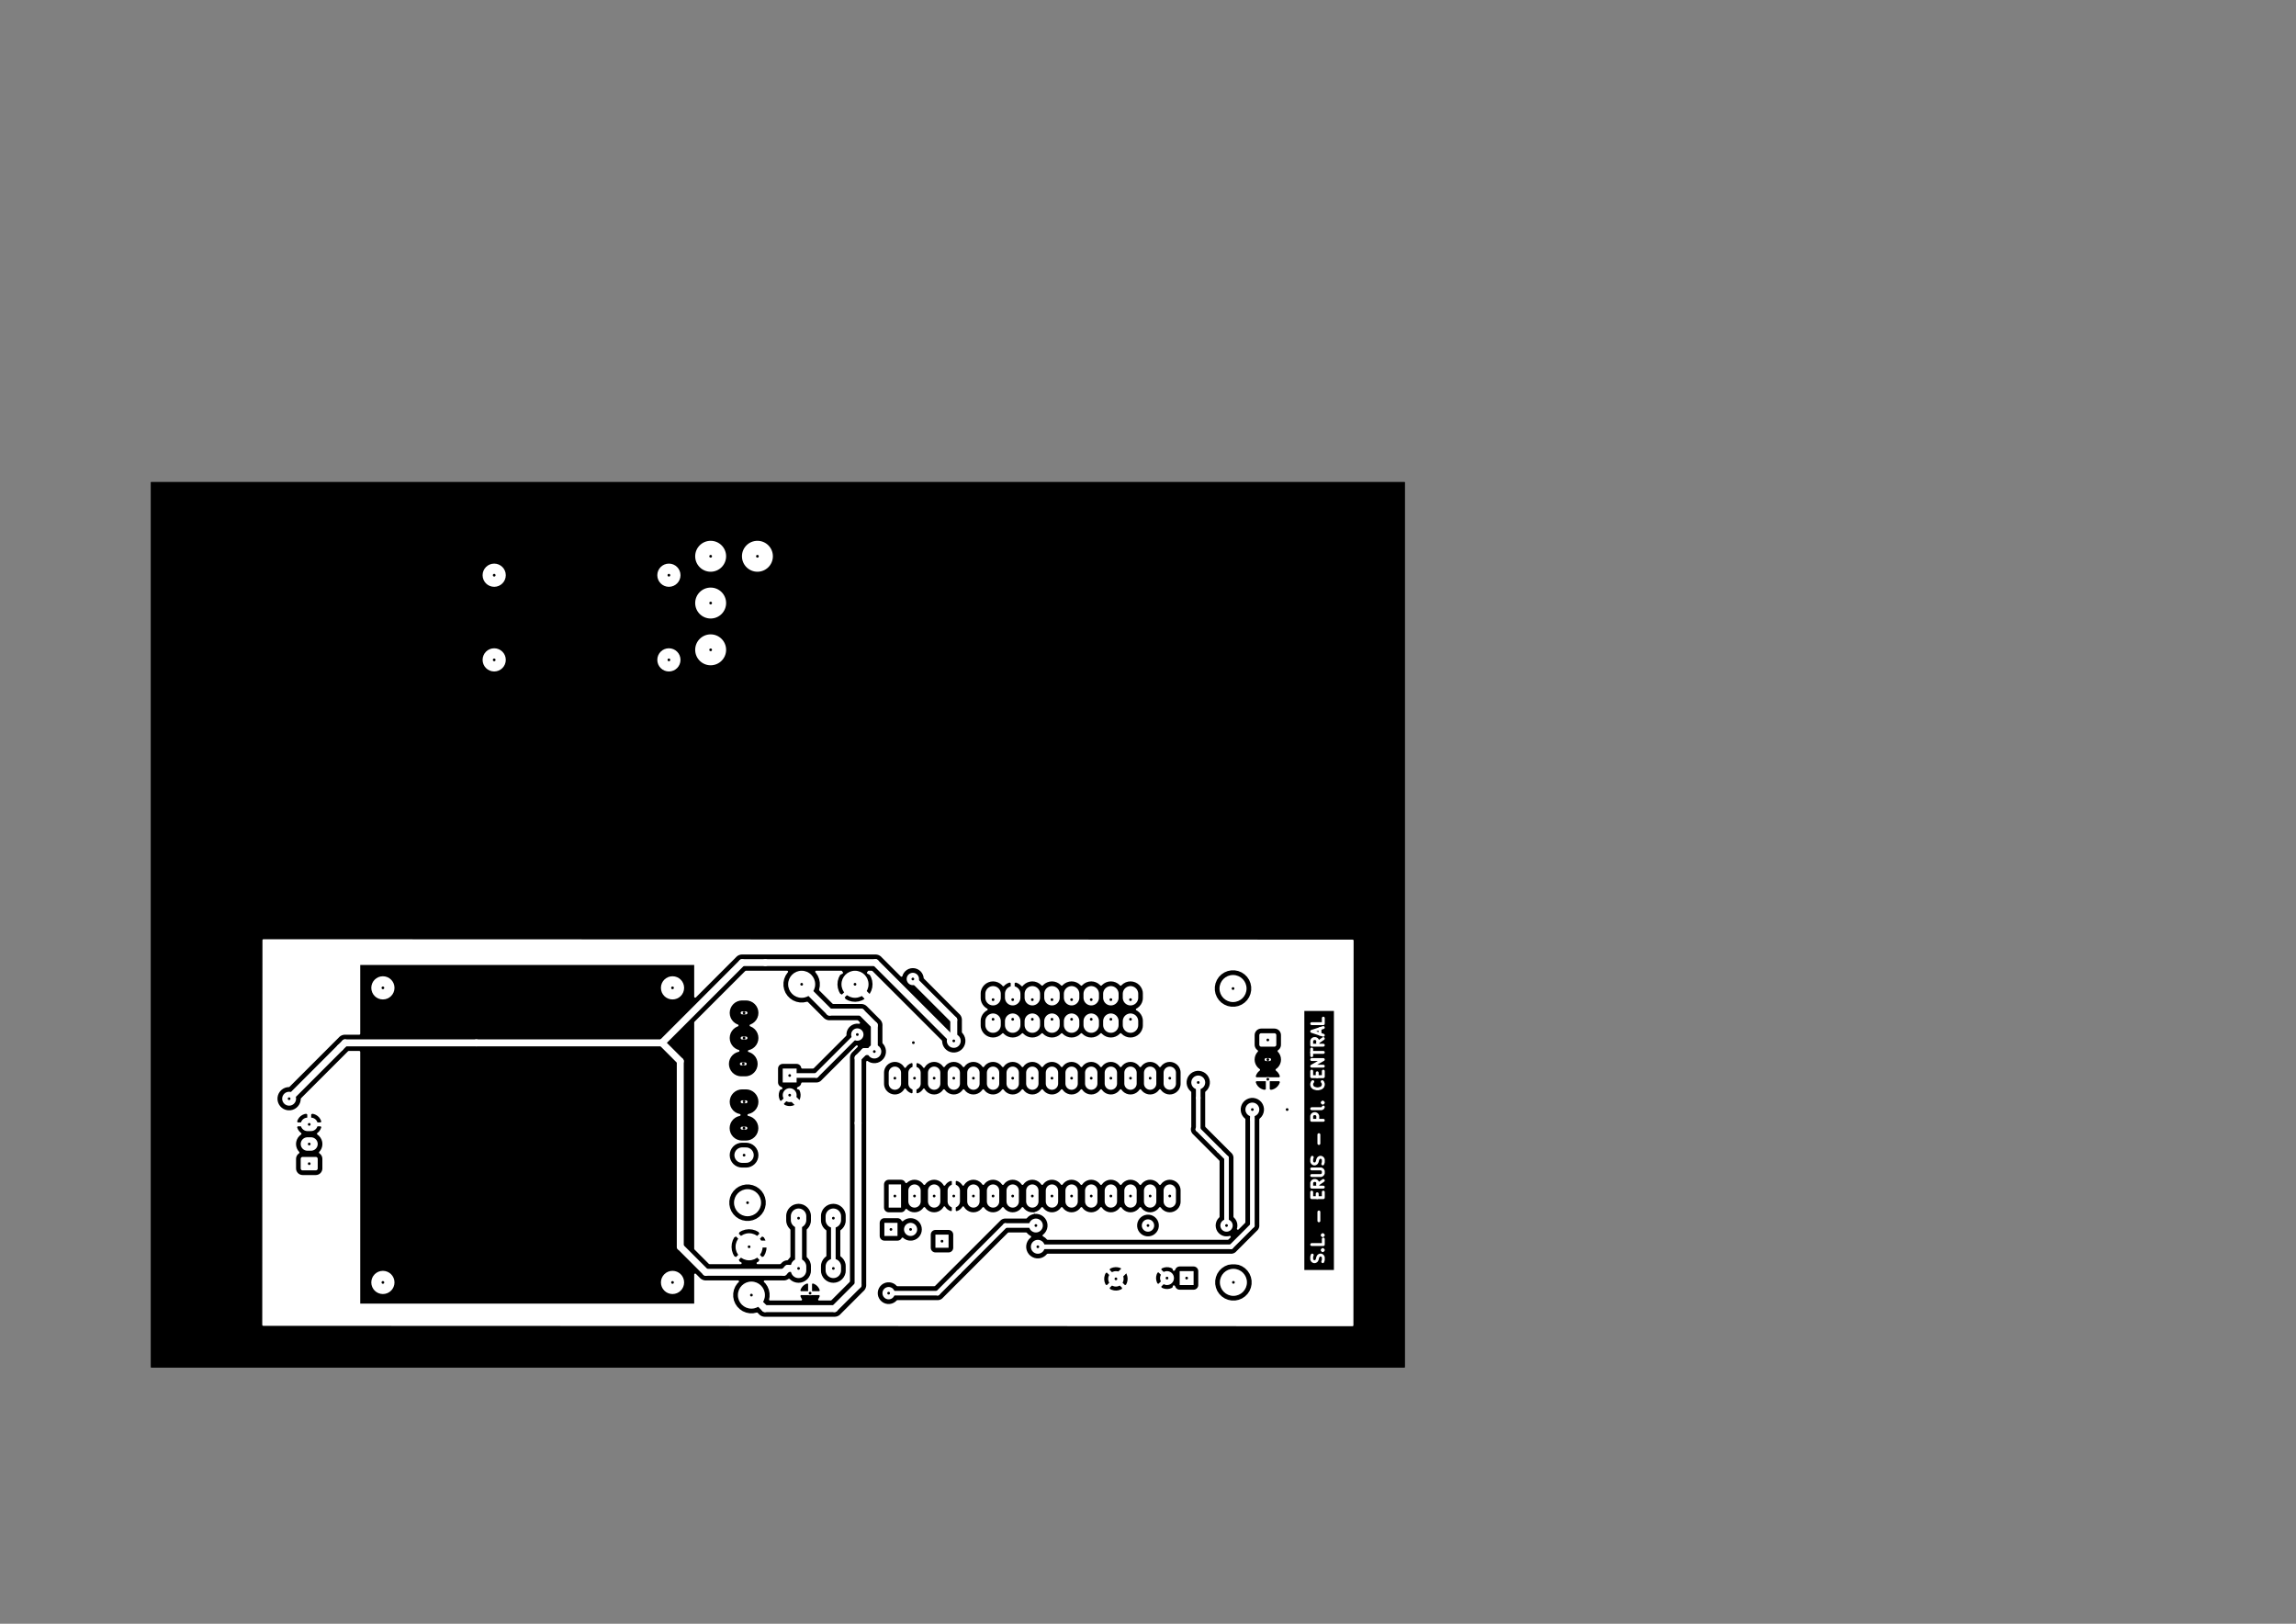 <?xml version="1.0" standalone="no"?>
 <!DOCTYPE svg PUBLIC "-//W3C//DTD SVG 1.1//EN" 
 "http://www.w3.org/Graphics/SVG/1.1/DTD/svg11.dtd"> 
<svg xmlns="http://www.w3.org/2000/svg" version="1.1" 
    width="29.7cm" height="21.001cm" viewBox="0 0 116930 82680 ">
<rect x="0" y="0" width="116930" height="82680" fill="#808080" stroke="none"/>
<title>SVG Picture created as Placa_central_v01-F_Cu.svg date 2019/09/05 17:33:25 </title>
  <desc>Picture generated by PCBNEW </desc>
<g style="fill:#000000; fill-opacity:1;stroke:#000000; stroke-opacity:1;
stroke-linecap:round; stroke-linejoin:round; "
 transform="translate(0 0) scale(1 1)">
</g>
<g style="fill:#000000; fill-opacity:0.0; 
stroke:#000000; stroke-width:-0; stroke-opacity:1; 
stroke-linecap:round; stroke-linejoin:round;">
</g>
<g style="fill:#000000; fill-opacity:1.0; 
stroke:#000000; stroke-width:39.37; stroke-opacity:1; 
stroke-linecap:round; stroke-linejoin:round;">
<rect x="7699.87" y="24557.4" width="63829.3" height="45057.8" rx="0" />
</g>
<g style="fill:#FFFFFF; fill-opacity:1.0; 
stroke:#FFFFFF; stroke-width:39.37; stroke-opacity:1; 
stroke-linecap:round; stroke-linejoin:round;">
</g>
<g style="fill:#FFFFFF; fill-opacity:0.0; 
stroke:#FFFFFF; stroke-width:39.37; stroke-opacity:1; 
stroke-linecap:round; stroke-linejoin:round;">
</g>
<g style="fill:#FFFFFF; fill-opacity:0.0; 
stroke:#FFFFFF; stroke-width:147.638; stroke-opacity:1; 
stroke-linecap:round; stroke-linejoin:round;">
<path d="M67365 64243
L67393 64159
L67393 64018
L67365 63962
L67336 63934
L67280 63906
L67224 63906
L67168 63934
L67140 63962
L67111 64018
L67083 64131
L67055 64187
L67027 64215
L66971 64243
L66915 64243
L66858 64215
L66830 64187
L66802 64131
L66802 63990
L66830 63906
" />
<path d="M67336 63652
L67365 63624
L67393 63652
L67365 63681
L67336 63652
L67393 63652
" />
<path d="M67393 63090
L67393 63371
L66802 63371
" />
<path d="M67336 62893
L67365 62865
L67393 62893
L67365 62921
L67336 62893
L67393 62893
" />
<path d="M67168 62162
L67168 61712
" />
<path d="M67083 60981
L67083 60784
" />
<path d="M67393 60700
L67393 60981
L66802 60981
L66802 60700
" />
<path d="M67393 60109
L67111 60306
" />
<path d="M67393 60447
L66802 60447
L66802 60222
L66830 60165
L66858 60137
L66915 60109
L66999 60109
L67055 60137
L67083 60165
L67111 60222
L67111 60447
" />
<path d="M66802 59856
L67280 59856
L67336 59828
L67365 59800
L67393 59744
L67393 59631
L67365 59575
L67336 59547
L67280 59519
L66802 59519
" />
<path d="M67365 59266
L67393 59181
L67393 59041
L67365 58984
L67336 58956
L67280 58928
L67224 58928
L67168 58956
L67140 58984
L67111 59041
L67083 59153
L67055 59209
L67027 59237
L66971 59266
L66915 59266
L66858 59237
L66830 59209
L66802 59153
L66802 59012
L66830 58928
" />
<path d="M67168 58225
L67168 57775
" />
<path d="M67393 57044
L66802 57044
L66802 56819
L66830 56763
L66858 56735
L66915 56706
L66999 56706
L67055 56735
L67083 56763
L67111 56819
L67111 57044
" />
<path d="M67393 56369
L67365 56425
L67308 56453
L66802 56453
" />
<path d="M67336 56144
L67365 56116
L67393 56144
L67365 56172
L67336 56144
L67393 56144
" />
<path d="M67336 55075
L67365 55104
L67393 55188
L67393 55244
L67365 55329
L67308 55385
L67252 55413
L67140 55441
L67055 55441
L66943 55413
L66886 55385
L66830 55329
L66802 55244
L66802 55188
L66830 55104
L66858 55075
" />
<path d="M67083 54822
L67083 54625
" />
<path d="M67393 54541
L67393 54822
L66802 54822
L66802 54541
" />
<path d="M67393 54288
L66802 54288
L67393 53951
L66802 53951
" />
<path d="M66802 53754
L66802 53416
" />
<path d="M67393 53585
L66802 53585
" />
<path d="M67393 52882
L67111 53079
" />
<path d="M67393 53219
L66802 53219
L66802 52994
L66830 52938
L66858 52910
L66915 52882
L66999 52882
L67055 52910
L67083 52938
L67111 52994
L67111 53219
" />
<path d="M67224 52657
L67224 52376
" />
<path d="M67393 52713
L66802 52516
L67393 52320
" />
<path d="M67393 51841
L67393 52123
L66802 52123
" />
<g >
</g>
<g style="fill:#FFFFFF; fill-opacity:1.0; 
stroke:#FFFFFF; stroke-width:0; stroke-opacity:1; 
stroke-linecap:round; stroke-linejoin:round;">
<circle cx="19500" cy="65300" r="590.551" /> 
</g>
<g style="fill:#FFFFFF; fill-opacity:1.0; 
stroke:#FFFFFF; stroke-width:39.37; stroke-opacity:1; 
stroke-linecap:round; stroke-linejoin:round;">
</g>
<g style="fill:#FFFFFF; fill-opacity:1.0; 
stroke:#FFFFFF; stroke-width:0; stroke-opacity:1; 
stroke-linecap:round; stroke-linejoin:round;">
<circle cx="19500" cy="50300" r="590.551" /> 
</g>
<g style="fill:#FFFFFF; fill-opacity:1.0; 
stroke:#FFFFFF; stroke-width:39.37; stroke-opacity:1; 
stroke-linecap:round; stroke-linejoin:round;">
</g>
<g style="fill:#FFFFFF; fill-opacity:1.0; 
stroke:#FFFFFF; stroke-width:0; stroke-opacity:1; 
stroke-linecap:round; stroke-linejoin:round;">
<circle cx="34250" cy="50300" r="590.551" /> 
</g>
<g style="fill:#FFFFFF; fill-opacity:1.0; 
stroke:#FFFFFF; stroke-width:39.37; stroke-opacity:1; 
stroke-linecap:round; stroke-linejoin:round;">
</g>
<g style="fill:#FFFFFF; fill-opacity:1.0; 
stroke:#FFFFFF; stroke-width:0; stroke-opacity:1; 
stroke-linecap:round; stroke-linejoin:round;">
<circle cx="34250" cy="65300" r="590.551" /> 
</g>
<g style="fill:#FFFFFF; fill-opacity:1.0; 
stroke:#FFFFFF; stroke-width:39.37; stroke-opacity:1; 
stroke-linecap:round; stroke-linejoin:round;">
</g>
<g >
</g>
<g style="fill:#FFFFFF; fill-opacity:1.0; 
stroke:#FFFFFF; stroke-width:0; stroke-opacity:1; 
stroke-linecap:round; stroke-linejoin:round;">
<path style="fill:#FFFFFF; fill-opacity:1.0; 
stroke:#FFFFFF; stroke-width:0; stroke-opacity:1; 
stroke-linecap:round; stroke-linejoin:round;fill-rule:evenodd;"
d="M 45888,61490
45259,61490
45259,60309
45888,60309
45888,61490
Z" /> 
</g>
<g style="fill:#FFFFFF; fill-opacity:1.0; 
stroke:#FFFFFF; stroke-width:629.921; stroke-opacity:1; 
stroke-linecap:round; stroke-linejoin:round;">
</g>
<g style="fill:#FFFFFF; fill-opacity:0.0; 
stroke:#FFFFFF; stroke-width:629.921; stroke-opacity:1; 
stroke-linecap:round; stroke-linejoin:round;">
<path d="M58574 55175
L58574 54624
" />
<path d="M46574 61175
L46574 60624
" />
<path d="M57574 55175
L57574 54624
" />
<path d="M47574 61175
L47574 60624
" />
<path d="M56574 55175
L56574 54624
" />
<path d="M48574 61175
L48574 60624
" />
<path d="M55574 55175
L55574 54624
" />
<path d="M49574 61175
L49574 60624
" />
<path d="M54574 55175
L54574 54624
" />
<path d="M50574 61175
L50574 60624
" />
<path d="M53574 55175
L53574 54624
" />
<path d="M51574 61175
L51574 60624
" />
<path d="M52574 55175
L52574 54624
" />
<path d="M52574 61175
L52574 60624
" />
<path d="M51574 55175
L51574 54624
" />
<path d="M53574 61175
L53574 60624
" />
<path d="M50574 55175
L50574 54624
" />
<path d="M54574 61175
L54574 60624
" />
<path d="M49574 55175
L49574 54624
" />
<path d="M55574 61175
L55574 60624
" />
<path d="M48574 55175
L48574 54624
" />
<path d="M56574 61175
L56574 60624
" />
<path d="M47574 55175
L47574 54624
" />
<path d="M57574 61175
L57574 60624
" />
<path d="M46574 55175
L46574 54624
" />
<path d="M58574 61175
L58574 60624
" />
<path d="M45574 55175
L45574 54624
" />
<path d="M59574 61175
L59574 60624
" />
<path d="M59574 55175
L59574 54624
" />
</g>
<g >
</g>
<g style="fill:#FFFFFF; fill-opacity:0.0; 
stroke:#FFFFFF; stroke-width:0; stroke-opacity:1; 
stroke-linecap:round; stroke-linejoin:round;">
</g>
<g style="fill:#FFFFFF; fill-opacity:1.0; 
stroke:#FFFFFF; stroke-width:0; stroke-opacity:1; 
stroke-linecap:round; stroke-linejoin:round;">
<path style="fill:#FFFFFF; fill-opacity:1.0; 
stroke:#FFFFFF; stroke-width:0; stroke-opacity:1; 
stroke-linecap:round; stroke-linejoin:round;fill-rule:evenodd;"
d="M 60787,64724
60787,65433
60078,65433
60078,64724
60787,64724
Z" /> 
<circle cx="59433.1" cy="65078.7" r="354.331" /> 
</g>
<g style="fill:#FFFFFF; fill-opacity:1.0; 
stroke:#FFFFFF; stroke-width:39.37; stroke-opacity:1; 
stroke-linecap:round; stroke-linejoin:round;">
</g>
<g >
</g>
<g style="fill:#FFFFFF; fill-opacity:1.0; 
stroke:#FFFFFF; stroke-width:0; stroke-opacity:1; 
stroke-linecap:round; stroke-linejoin:round;">
<circle cx="40216.5" cy="55763.8" r="354.331" /> 
</g>
<g style="fill:#FFFFFF; fill-opacity:1.0; 
stroke:#FFFFFF; stroke-width:39.37; stroke-opacity:1; 
stroke-linecap:round; stroke-linejoin:round;">
</g>
<g style="fill:#FFFFFF; fill-opacity:1.0; 
stroke:#FFFFFF; stroke-width:0; stroke-opacity:1; 
stroke-linecap:round; stroke-linejoin:round;">
<path style="fill:#FFFFFF; fill-opacity:1.0; 
stroke:#FFFFFF; stroke-width:0; stroke-opacity:1; 
stroke-linecap:round; stroke-linejoin:round;fill-rule:evenodd;"
d="M 39862,54409
40570,54409
40570,55118
39862,55118
39862,54409
Z" /> 
</g>
<g >
<path style="fill:#FFFFFF; fill-opacity:1.0; 
stroke:#FFFFFF; stroke-width:0; stroke-opacity:1; 
stroke-linecap:round; stroke-linejoin:round;fill-rule:evenodd;"
d="M 45708,62934
45039,62934
45039,62265
45708,62265
45708,62934
Z" /> 
</g>
<g style="fill:#FFFFFF; fill-opacity:1.0; 
stroke:#FFFFFF; stroke-width:669.291; stroke-opacity:1; 
stroke-linecap:round; stroke-linejoin:round;">
</g>
<g style="fill:#FFFFFF; fill-opacity:0.0; 
stroke:#FFFFFF; stroke-width:669.291; stroke-opacity:1; 
stroke-linecap:round; stroke-linejoin:round;">
<path d="M46374 62600
L46374 62600
" />
</g>
<g >
</g>
<g style="fill:#FFFFFF; fill-opacity:0.0; 
stroke:#FFFFFF; stroke-width:0; stroke-opacity:1; 
stroke-linecap:round; stroke-linejoin:round;">
</g>
<g style="fill:#FFFFFF; fill-opacity:1.0; 
stroke:#FFFFFF; stroke-width:0; stroke-opacity:1; 
stroke-linecap:round; stroke-linejoin:round;">
<path style="fill:#FFFFFF; fill-opacity:1.0; 
stroke:#FFFFFF; stroke-width:0; stroke-opacity:1; 
stroke-linecap:round; stroke-linejoin:round;fill-rule:evenodd;"
d="M 47639,63534
47639,62865
48308,62865
48308,63534
47639,63534
Z" /> 
</g>
<g >
</g>
<g style="fill:#FFFFFF; fill-opacity:1.0; 
stroke:#FFFFFF; stroke-width:787.402; stroke-opacity:1; 
stroke-linecap:round; stroke-linejoin:round;">
</g>
<g style="fill:#FFFFFF; fill-opacity:0.0; 
stroke:#FFFFFF; stroke-width:787.402; stroke-opacity:1; 
stroke-linecap:round; stroke-linejoin:round;">
<path d="M50574 52195
L50574 51998
" />
<path d="M50574 50801
L50574 50604
" />
<path d="M51574 52195
L51574 51998
" />
<path d="M51574 50801
L51574 50604
" />
<path d="M52574 52195
L52574 51998
" />
<path d="M52574 50801
L52574 50604
" />
<path d="M53574 52195
L53574 51998
" />
<path d="M53574 50801
L53574 50604
" />
<path d="M54574 52195
L54574 51998
" />
<path d="M54574 50801
L54574 50604
" />
<path d="M55574 52195
L55574 51998
" />
<path d="M55574 50801
L55574 50604
" />
<path d="M56574 52195
L56574 51998
" />
<path d="M56574 50801
L56574 50604
" />
<path d="M57574 52195
L57574 51998
" />
<path d="M57574 50801
L57574 50604
" />
</g>
<g >
</g>
<g style="fill:#FFFFFF; fill-opacity:1.0; 
stroke:#FFFFFF; stroke-width:0; stroke-opacity:1; 
stroke-linecap:round; stroke-linejoin:round;">
<circle cx="38070.9" cy="61240.2" r="689" /> 
</g>
<g style="fill:#FFFFFF; fill-opacity:1.0; 
stroke:#FFFFFF; stroke-width:39.37; stroke-opacity:1; 
stroke-linecap:round; stroke-linejoin:round;">
</g>
<g >
</g>
<g style="fill:#FFFFFF; fill-opacity:1.0; 
stroke:#FFFFFF; stroke-width:0; stroke-opacity:1; 
stroke-linecap:round; stroke-linejoin:round;">
<circle cx="38149.6" cy="63484.3" r="689" /> 
</g>
<g style="fill:#FFFFFF; fill-opacity:1.0; 
stroke:#FFFFFF; stroke-width:39.37; stroke-opacity:1; 
stroke-linecap:round; stroke-linejoin:round;">
</g>
<g >
</g>
<g style="fill:#FFFFFF; fill-opacity:1.0; 
stroke:#FFFFFF; stroke-width:787.402; stroke-opacity:1; 
stroke-linecap:round; stroke-linejoin:round;">
</g>
<g style="fill:#FFFFFF; fill-opacity:0.0; 
stroke:#FFFFFF; stroke-width:787.402; stroke-opacity:1; 
stroke-linecap:round; stroke-linejoin:round;">
<path d="M37795 58818
L37992 58818
" />
</g>
<g >
<path d="M37795 56102
L37992 56102
" />
</g>
<g >
<path d="M37791 57443
L37988 57443
" />
</g>
<g >
<path d="M37755 54173
L37952 54173
" />
</g>
<g >
<path d="M37795 52854
L37992 52854
" />
</g>
<g >
<path d="M37795 51574
L37992 51574
" />
</g>
<g >
</g>
<g style="fill:#FFFFFF; fill-opacity:1.0; 
stroke:#FFFFFF; stroke-width:0; stroke-opacity:1; 
stroke-linecap:round; stroke-linejoin:round;">
<circle cx="56830.7" cy="65118.1" r="393.5" /> 
</g>
<g style="fill:#FFFFFF; fill-opacity:1.0; 
stroke:#FFFFFF; stroke-width:39.37; stroke-opacity:1; 
stroke-linecap:round; stroke-linejoin:round;">
</g>
<g >
</g>
<g style="fill:#FFFFFF; fill-opacity:1.0; 
stroke:#FFFFFF; stroke-width:629.921; stroke-opacity:1; 
stroke-linecap:round; stroke-linejoin:round;">
</g>
<g style="fill:#FFFFFF; fill-opacity:0.0; 
stroke:#FFFFFF; stroke-width:629.921; stroke-opacity:1; 
stroke-linecap:round; stroke-linejoin:round;">
<path d="M62464 62401
L62464 62401
" />
</g>
<g style="fill:#FFFFFF; fill-opacity:1.0; 
stroke:#FFFFFF; stroke-width:0; stroke-opacity:1; 
stroke-linecap:round; stroke-linejoin:round;">
<circle cx="58464.6" cy="62401.6" r="314.961" /> 
</g>
<g style="fill:#FFFFFF; fill-opacity:1.0; 
stroke:#FFFFFF; stroke-width:39.37; stroke-opacity:1; 
stroke-linecap:round; stroke-linejoin:round;">
</g>
<g >
</g>
<g style="fill:#FFFFFF; fill-opacity:1.0; 
stroke:#FFFFFF; stroke-width:0; stroke-opacity:1; 
stroke-linecap:round; stroke-linejoin:round;">
<circle cx="43661.4" cy="52677.2" r="314.961" /> 
</g>
<g style="fill:#FFFFFF; fill-opacity:1.0; 
stroke:#FFFFFF; stroke-width:39.37; stroke-opacity:1; 
stroke-linecap:round; stroke-linejoin:round;">
</g>
<g style="fill:#FFFFFF; fill-opacity:1.0; 
stroke:#FFFFFF; stroke-width:629.921; stroke-opacity:1; 
stroke-linecap:round; stroke-linejoin:round;">
</g>
<g style="fill:#FFFFFF; fill-opacity:0.0; 
stroke:#FFFFFF; stroke-width:629.921; stroke-opacity:1; 
stroke-linecap:round; stroke-linejoin:round;">
<path d="M46489 49848
L46489 49848
" />
</g>
<g >
<path d="M41255 65846
L41255 65846
" />
</g>
<g style="fill:#FFFFFF; fill-opacity:1.0; 
stroke:#FFFFFF; stroke-width:0; stroke-opacity:1; 
stroke-linecap:round; stroke-linejoin:round;">
<circle cx="45255.9" cy="65846.5" r="314.961" /> 
</g>
<g style="fill:#FFFFFF; fill-opacity:1.0; 
stroke:#FFFFFF; stroke-width:39.37; stroke-opacity:1; 
stroke-linecap:round; stroke-linejoin:round;">
</g>
<g >
</g>
<g style="fill:#FFFFFF; fill-opacity:1.0; 
stroke:#FFFFFF; stroke-width:787.402; stroke-opacity:1; 
stroke-linecap:round; stroke-linejoin:round;">
</g>
<g style="fill:#FFFFFF; fill-opacity:0.0; 
stroke:#FFFFFF; stroke-width:787.402; stroke-opacity:1; 
stroke-linecap:round; stroke-linejoin:round;">
<path d="M42440 64685
L42440 64488
" />
<path d="M40669 64685
L40669 64488
" />
<path d="M42440 62125
L42440 61929
" />
<path d="M40669 62125
L40669 61929
" />
</g>
<g >
</g>
<g style="fill:#FFFFFF; fill-opacity:1.0; 
stroke:#FFFFFF; stroke-width:0; stroke-opacity:1; 
stroke-linecap:round; stroke-linejoin:round;">
<circle cx="38267.7" cy="65944.9" r="689" /> 
</g>
<g style="fill:#FFFFFF; fill-opacity:1.0; 
stroke:#FFFFFF; stroke-width:39.37; stroke-opacity:1; 
stroke-linecap:round; stroke-linejoin:round;">
</g>
<g >
</g>
<g style="fill:#FFFFFF; fill-opacity:1.0; 
stroke:#FFFFFF; stroke-width:0; stroke-opacity:1; 
stroke-linecap:round; stroke-linejoin:round;">
<circle cx="40826.8" cy="50118.1" r="689" /> 
</g>
<g style="fill:#FFFFFF; fill-opacity:1.0; 
stroke:#FFFFFF; stroke-width:39.37; stroke-opacity:1; 
stroke-linecap:round; stroke-linejoin:round;">
</g>
<g >
</g>
<g style="fill:#FFFFFF; fill-opacity:1.0; 
stroke:#FFFFFF; stroke-width:0; stroke-opacity:1; 
stroke-linecap:round; stroke-linejoin:round;">
<circle cx="43543.3" cy="50118.1" r="689" /> 
</g>
<g style="fill:#FFFFFF; fill-opacity:1.0; 
stroke:#FFFFFF; stroke-width:39.37; stroke-opacity:1; 
stroke-linecap:round; stroke-linejoin:round;">
</g>
<g >
</g>
<g style="fill:#FFFFFF; fill-opacity:1.0; 
stroke:#FFFFFF; stroke-width:0; stroke-opacity:1; 
stroke-linecap:round; stroke-linejoin:round;">
<circle cx="34065.8" cy="29288.7" r="590.551" /> 
</g>
<g style="fill:#FFFFFF; fill-opacity:1.0; 
stroke:#FFFFFF; stroke-width:39.37; stroke-opacity:1; 
stroke-linecap:round; stroke-linejoin:round;">
</g>
<g style="fill:#FFFFFF; fill-opacity:1.0; 
stroke:#FFFFFF; stroke-width:0; stroke-opacity:1; 
stroke-linecap:round; stroke-linejoin:round;">
<circle cx="25168.2" cy="29288.7" r="590.551" /> 
</g>
<g style="fill:#FFFFFF; fill-opacity:1.0; 
stroke:#FFFFFF; stroke-width:39.37; stroke-opacity:1; 
stroke-linecap:round; stroke-linejoin:round;">
</g>
<g >
</g>
<g style="fill:#FFFFFF; fill-opacity:1.0; 
stroke:#FFFFFF; stroke-width:0; stroke-opacity:1; 
stroke-linecap:round; stroke-linejoin:round;">
<circle cx="25168.2" cy="33599.7" r="590.551" /> 
</g>
<g style="fill:#FFFFFF; fill-opacity:1.0; 
stroke:#FFFFFF; stroke-width:39.37; stroke-opacity:1; 
stroke-linecap:round; stroke-linejoin:round;">
</g>
<g style="fill:#FFFFFF; fill-opacity:1.0; 
stroke:#FFFFFF; stroke-width:0; stroke-opacity:1; 
stroke-linecap:round; stroke-linejoin:round;">
<circle cx="34065.8" cy="33599.7" r="590.551" /> 
</g>
<g style="fill:#FFFFFF; fill-opacity:1.0; 
stroke:#FFFFFF; stroke-width:39.37; stroke-opacity:1; 
stroke-linecap:round; stroke-linejoin:round;">
</g>
<g >
</g>
<g style="fill:#FFFFFF; fill-opacity:1.0; 
stroke:#FFFFFF; stroke-width:0; stroke-opacity:1; 
stroke-linecap:round; stroke-linejoin:round;">
<circle cx="36191.8" cy="28324.1" r="787.5" /> 
</g>
<g style="fill:#FFFFFF; fill-opacity:1.0; 
stroke:#FFFFFF; stroke-width:39.37; stroke-opacity:1; 
stroke-linecap:round; stroke-linejoin:round;">
</g>
<g >
</g>
<g style="fill:#FFFFFF; fill-opacity:1.0; 
stroke:#FFFFFF; stroke-width:0; stroke-opacity:1; 
stroke-linecap:round; stroke-linejoin:round;">
<circle cx="36191.8" cy="30706" r="787.5" /> 
</g>
<g style="fill:#FFFFFF; fill-opacity:1.0; 
stroke:#FFFFFF; stroke-width:39.37; stroke-opacity:1; 
stroke-linecap:round; stroke-linejoin:round;">
</g>
<g >
</g>
<g style="fill:#FFFFFF; fill-opacity:1.0; 
stroke:#FFFFFF; stroke-width:0; stroke-opacity:1; 
stroke-linecap:round; stroke-linejoin:round;">
<circle cx="38573.7" cy="28324.1" r="787.5" /> 
</g>
<g style="fill:#FFFFFF; fill-opacity:1.0; 
stroke:#FFFFFF; stroke-width:39.37; stroke-opacity:1; 
stroke-linecap:round; stroke-linejoin:round;">
</g>
<g >
</g>
<g style="fill:#FFFFFF; fill-opacity:1.0; 
stroke:#FFFFFF; stroke-width:0; stroke-opacity:1; 
stroke-linecap:round; stroke-linejoin:round;">
<circle cx="36191.8" cy="33087.9" r="787.5" /> 
</g>
<g style="fill:#FFFFFF; fill-opacity:1.0; 
stroke:#FFFFFF; stroke-width:39.37; stroke-opacity:1; 
stroke-linecap:round; stroke-linejoin:round;">
</g>
<g >
</g>
<g style="fill:#FFFFFF; fill-opacity:1.0; 
stroke:#FFFFFF; stroke-width:0; stroke-opacity:1; 
stroke-linecap:round; stroke-linejoin:round;">
<circle cx="62795.3" cy="50334.6" r="688.976" /> 
</g>
<g style="fill:#FFFFFF; fill-opacity:1.0; 
stroke:#FFFFFF; stroke-width:39.37; stroke-opacity:1; 
stroke-linecap:round; stroke-linejoin:round;">
</g>
<g >
</g>
<g style="fill:#FFFFFF; fill-opacity:1.0; 
stroke:#FFFFFF; stroke-width:0; stroke-opacity:1; 
stroke-linecap:round; stroke-linejoin:round;">
<circle cx="62815" cy="65295.3" r="688.976" /> 
</g>
<g style="fill:#FFFFFF; fill-opacity:1.0; 
stroke:#FFFFFF; stroke-width:39.37; stroke-opacity:1; 
stroke-linecap:round; stroke-linejoin:round;">
</g>
<g >
</g>
<g style="fill:#FFFFFF; fill-opacity:1.0; 
stroke:#FFFFFF; stroke-width:0; stroke-opacity:1; 
stroke-linecap:round; stroke-linejoin:round;">
<path style="fill:#FFFFFF; fill-opacity:1.0; 
stroke:#FFFFFF; stroke-width:0; stroke-opacity:1; 
stroke-linecap:round; stroke-linejoin:round;fill-rule:evenodd;"
d="M 16092,58909
16101,58911
16111,58913
16120,58916
16129,58921
16137,58926
16145,58931
16152,58938
16158,58945
16164,58953
16169,58961
16173,58970
16176,58979
16179,58988
16180,58998
16181,59007
16181,59496
16180,59505
16179,59515
16176,59524
16173,59533
16169,59542
16164,59550
16158,59558
16152,59565
16145,59572
16137,59577
16129,59582
16120,59586
16111,59590
16101,59592
16092,59594
16082,59594
15413,59594
15403,59594
15394,59592
15384,59590
15375,59586
15366,59582
15358,59577
15350,59572
15343,59565
15337,59558
15331,59550
15326,59542
15322,59533
15319,59524
15316,59515
15315,59505
15314,59496
15314,59007
15315,58998
15316,58988
15319,58979
15322,58970
15326,58961
15331,58953
15337,58945
15343,58938
15350,58931
15358,58926
15366,58921
15375,58916
15384,58913
15394,58911
15403,58909
15413,58909
16082,58909
16092,58909
Z" /> 
</g>
<g style="fill:#FFFFFF; fill-opacity:1.0; 
stroke:#FFFFFF; stroke-width:685.039; stroke-opacity:1; 
stroke-linecap:round; stroke-linejoin:round;">
</g>
<g style="fill:#FFFFFF; fill-opacity:0.0; 
stroke:#FFFFFF; stroke-width:685.039; stroke-opacity:1; 
stroke-linecap:round; stroke-linejoin:round;">
<path d="M15657 58251
L15838 58251
" />
<path d="M15657 57251
L15838 57251
" />
</g>
<g >
<path d="M64657 54952
L64476 54952
" />
<path d="M64657 53952
L64476 53952
" />
</g>
<g style="fill:#FFFFFF; fill-opacity:0.0; 
stroke:#FFFFFF; stroke-width:0; stroke-opacity:1; 
stroke-linecap:round; stroke-linejoin:round;">
</g>
<g style="fill:#FFFFFF; fill-opacity:1.0; 
stroke:#FFFFFF; stroke-width:0; stroke-opacity:1; 
stroke-linecap:round; stroke-linejoin:round;">
<path style="fill:#FFFFFF; fill-opacity:1.0; 
stroke:#FFFFFF; stroke-width:0; stroke-opacity:1; 
stroke-linecap:round; stroke-linejoin:round;fill-rule:evenodd;"
d="M 64911,52610
64920,52612
64930,52614
64939,52617
64947,52621
64956,52626
64964,52632
64971,52639
64977,52646
64983,52653
64988,52662
64992,52670
64995,52680
64998,52689
64999,52699
65000,52708
65000,53196
64999,53206
64998,53216
64995,53225
64992,53234
64988,53243
64983,53251
64977,53259
64971,53266
64964,53272
64956,53278
64947,53283
64939,53287
64930,53291
64920,53293
64911,53294
64901,53295
64232,53295
64222,53294
64213,53293
64203,53291
64194,53287
64185,53283
64177,53278
64169,53272
64162,53266
64156,53259
64150,53251
64145,53243
64141,53234
64138,53225
64135,53216
64134,53206
64133,53196
64133,52708
64134,52699
64135,52689
64138,52680
64141,52670
64145,52662
64150,52653
64156,52646
64162,52639
64169,52632
64177,52626
64185,52621
64194,52617
64203,52614
64213,52612
64222,52610
64232,52610
64901,52610
64911,52610
Z" /> 
</g>
<g >
<circle cx="46515.7" cy="53090.6" r="354.331" /> 
</g>
<g style="fill:#FFFFFF; fill-opacity:1.0; 
stroke:#FFFFFF; stroke-width:39.37; stroke-opacity:1; 
stroke-linecap:round; stroke-linejoin:round;">
</g>
<g style="fill:#FFFFFF; fill-opacity:1.0; 
stroke:#FFFFFF; stroke-width:0; stroke-opacity:1; 
stroke-linecap:round; stroke-linejoin:round;">
<circle cx="52854.3" cy="63484.3" r="354.331" /> 
</g>
<g style="fill:#FFFFFF; fill-opacity:1.0; 
stroke:#FFFFFF; stroke-width:39.37; stroke-opacity:1; 
stroke-linecap:round; stroke-linejoin:round;">
</g>
<g style="fill:#FFFFFF; fill-opacity:1.0; 
stroke:#FFFFFF; stroke-width:0; stroke-opacity:1; 
stroke-linecap:round; stroke-linejoin:round;">
<circle cx="61023.6" cy="55118.1" r="354.331" /> 
</g>
<g style="fill:#FFFFFF; fill-opacity:1.0; 
stroke:#FFFFFF; stroke-width:39.37; stroke-opacity:1; 
stroke-linecap:round; stroke-linejoin:round;">
</g>
<g style="fill:#FFFFFF; fill-opacity:1.0; 
stroke:#FFFFFF; stroke-width:0; stroke-opacity:1; 
stroke-linecap:round; stroke-linejoin:round;">
<circle cx="48574" cy="53000.8" r="354.331" /> 
</g>
<g style="fill:#FFFFFF; fill-opacity:1.0; 
stroke:#FFFFFF; stroke-width:39.37; stroke-opacity:1; 
stroke-linecap:round; stroke-linejoin:round;">
</g>
<g style="fill:#FFFFFF; fill-opacity:1.0; 
stroke:#FFFFFF; stroke-width:0; stroke-opacity:1; 
stroke-linecap:round; stroke-linejoin:round;">
<circle cx="14724.4" cy="55944.9" r="354.331" /> 
</g>
<g style="fill:#FFFFFF; fill-opacity:1.0; 
stroke:#FFFFFF; stroke-width:39.37; stroke-opacity:1; 
stroke-linecap:round; stroke-linejoin:round;">
</g>
<g style="fill:#FFFFFF; fill-opacity:1.0; 
stroke:#FFFFFF; stroke-width:0; stroke-opacity:1; 
stroke-linecap:round; stroke-linejoin:round;">
<circle cx="65551.2" cy="56496.1" r="354.331" /> 
</g>
<g style="fill:#FFFFFF; fill-opacity:1.0; 
stroke:#FFFFFF; stroke-width:39.37; stroke-opacity:1; 
stroke-linecap:round; stroke-linejoin:round;">
</g>
<g style="fill:#FFFFFF; fill-opacity:1.0; 
stroke:#FFFFFF; stroke-width:0; stroke-opacity:1; 
stroke-linecap:round; stroke-linejoin:round;">
<circle cx="63779.5" cy="56496.1" r="354.331" /> 
</g>
<g style="fill:#FFFFFF; fill-opacity:1.0; 
stroke:#FFFFFF; stroke-width:39.37; stroke-opacity:1; 
stroke-linecap:round; stroke-linejoin:round;">
</g>
<g style="fill:#FFFFFF; fill-opacity:1.0; 
stroke:#FFFFFF; stroke-width:0; stroke-opacity:1; 
stroke-linecap:round; stroke-linejoin:round;">
<circle cx="44527.6" cy="53543.3" r="354.331" /> 
</g>
<g style="fill:#FFFFFF; fill-opacity:1.0; 
stroke:#FFFFFF; stroke-width:39.37; stroke-opacity:1; 
stroke-linecap:round; stroke-linejoin:round;">
</g>
<g style="fill:#FFFFFF; fill-opacity:1.0; 
stroke:#FFFFFF; stroke-width:0; stroke-opacity:1; 
stroke-linecap:round; stroke-linejoin:round;">
<circle cx="52755.9" cy="62401.6" r="354.331" /> 
</g>
<g style="fill:#FFFFFF; fill-opacity:1.0; 
stroke:#FFFFFF; stroke-width:39.37; stroke-opacity:1; 
stroke-linecap:round; stroke-linejoin:round;">
</g>
<g >
</g>
<g style="fill:#FFFFFF; fill-opacity:1.0; 
stroke:#FFFFFF; stroke-width:236.22; stroke-opacity:1; 
stroke-linecap:round; stroke-linejoin:round;">
</g>
<g style="fill:#FFFFFF; fill-opacity:0.0; 
stroke:#FFFFFF; stroke-width:236.22; stroke-opacity:1; 
stroke-linecap:round; stroke-linejoin:round;">
<path d="M47500 61100
L47700 60900
" />
</g>
<g style="fill:#FFFFFF; fill-opacity:0.0; 
stroke:#FFFFFF; stroke-width:354.331; stroke-opacity:1; 
stroke-linecap:round; stroke-linejoin:round;">
<path d="M46515 53090
L43543 50118
" />
<path d="M38287 63346
L38149 63484
" />
<path d="M39311 63110
L39074 63346
" />
<path d="M41047 56594
L41047 58933
" />
<path d="M40216 55763
L41047 56594
" />
<path d="M41047 58933
L39370 60610
" />
<path d="M39370 60610
L39370 63070
" />
<path d="M39370 63070
L39330 63110
" />
<path d="M39074 63346
L38287 63346
" />
<path d="M39330 63110
L39311 63110
" />
</g>
<g style="fill:#FFFFFF; fill-opacity:0.0; 
stroke:#FFFFFF; stroke-width:236.22; stroke-opacity:1; 
stroke-linecap:round; stroke-linejoin:round;">
<path d="M61023 55905
L61023 55118
" />
<path d="M61023 57480
L61023 55905
" />
<path d="M61003 57500
L61023 57480
" />
<path d="M62464 58960
L62086 58582
" />
<path d="M62464 62401
L62464 58960
" />
<path d="M62086 58582
L61003 57500
" />
</g>
<g style="fill:#FFFFFF; fill-opacity:0.0; 
stroke:#FFFFFF; stroke-width:354.331; stroke-opacity:1; 
stroke-linecap:round; stroke-linejoin:round;">
<path d="M40669 62027
L40669 64586
" />
<path d="M46489 49848
L48574 51932
" />
<path d="M48574 51932
L48574 53000
" />
<path d="M48574 53000
L44588 49015
" />
<path d="M44588 49015
L38976 49015
" />
<path d="M37795 49015
L38976 49015
" />
<path d="M24261 53100
L33711 53100
" />
<path d="M33711 53100
L37795 49015
" />
<path d="M17322 53346
L14724 55944
" />
<path d="M17569 53100
L17322 53346
" />
<path d="M24261 53100
L17569 53100
" />
<path d="M34645 54034
L33711 53100
" />
<path d="M34645 63484
L34645 54034
" />
<path d="M35944 64783
L34645 63484
" />
<path d="M39915 64783
L35944 64783
" />
<path d="M40669 64586
L40112 64586
" />
<path d="M40112 64586
L39915 64783
" />
<path d="M65551 56997
L65551 56496
" />
<path d="M65551 61811
L65551 56997
" />
<path d="M63169 64192
L65551 61811
" />
<path d="M56830 65118
L57755 64192
" />
<path d="M57755 64192
L63169 64192
" />
</g>
<g style="fill:#FFFFFF; fill-opacity:0.0; 
stroke:#FFFFFF; stroke-width:236.22; stroke-opacity:1; 
stroke-linecap:round; stroke-linejoin:round;">
<path d="M52854 63484
L62696 63484
" />
<path d="M62696 63484
L63779 62401
" />
<path d="M63779 56997
L63779 56496
" />
<path d="M63779 62401
L63779 56997
" />
</g>
<g style="fill:#FFFFFF; fill-opacity:0.0; 
stroke:#FFFFFF; stroke-width:354.331; stroke-opacity:1; 
stroke-linecap:round; stroke-linejoin:round;">
<path d="M42499 66633
L38956 66633
" />
<path d="M43700 65433
L42499 66633
" />
<path d="M38956 66633
L38267 65944
" />
<path d="M43700 53868
L43700 57185
" />
<path d="M44026 53543
L43700 53868
" />
<path d="M44527 53543
L44026 53543
" />
<path d="M43700 57185
L43700 65433
" />
<path d="M40826 50118
L42244 51535
" />
<path d="M42244 51535
L43858 51535
" />
<path d="M44527 52204
L43858 51535
" />
<path d="M44527 53543
L44527 52204
" />
</g>
<g style="fill:#FFFFFF; fill-opacity:0.0; 
stroke:#FFFFFF; stroke-width:236.22; stroke-opacity:1; 
stroke-linecap:round; stroke-linejoin:round;">
<path d="M42440 62027
L42440 64586
" />
<path d="M45255 65846
L47753 65846
" />
<path d="M51198 62401
L48827 64772
" />
<path d="M52755 62401
L51198 62401
" />
<path d="M47753 65846
L48827 64772
" />
<path d="M41574 54763
L43661 52677
" />
<path d="M40216 54763
L41574 54763
" />
</g>
<g >
</g>
<g style="fill:#FFFFFF; fill-opacity:1.0; 
stroke:#FFFFFF; stroke-width:100; stroke-opacity:1; 
stroke-linecap:round; stroke-linejoin:round;">
<path style="fill:#FFFFFF; fill-opacity:1.0; 
stroke:#FFFFFF; stroke-width:100; stroke-opacity:1; 
stroke-linecap:round; stroke-linejoin:round;fill-rule:evenodd;"
d="M 68886,47894
68877,67479
13406,67459
13410,58251
15025,58251
15037,58375
15073,58493
15132,58602
15200,58686
15198,58686
15140,58734
15092,58793
15056,58860
15034,58932
15027,59007
15027,59496
15034,59571
15056,59643
15092,59710
15140,59769
15198,59817
15265,59852
15338,59874
15413,59882
16082,59882
16157,59874
16230,59852
16297,59817
16355,59769
16403,59710
16439,59643
16461,59571
16468,59496
16468,59007
16461,58932
16439,58860
16403,58793
16355,58734
16297,58686
16295,58686
16363,58602
16422,58493
16458,58375
16470,58251
16458,58128
16422,58010
16363,57900
16285,57805
16192,57728
16212,57715
16295,57634
16361,57537
16406,57430
16413,57393
16366,57301
15798,57301
15798,57309
15698,57309
15698,57301
15129,57301
15082,57393
15089,57430
15134,57537
15200,57634
15283,57715
15303,57728
15210,57805
15132,57900
15073,58010
15037,58128
15025,58251
13410,58251
13411,57110
15082,57110
15129,57201
15698,57201
15698,56720
15798,56720
15798,57201
16366,57201
16413,57110
16406,57073
16361,56966
16295,56869
16212,56788
16114,56724
16006,56680
15891,56658
15798,56720
15698,56720
15604,56658
15489,56680
15381,56724
15283,56788
15200,56869
15134,56966
15089,57073
15082,57110
13411,57110
13412,55881
14083,55881
14083,56007
14108,56131
14156,56248
14226,56353
14316,56442
14420,56512
14537,56560
14661,56585
14787,56585
14911,56560
15027,56512
15132,56442
15221,56353
15292,56248
15340,56131
15364,56007
15364,55959
17666,53658
17666,53658
17761,53563
18296,53563
18296,66377
18297,66387
18300,66397
18304,66405
18311,66413
18318,66419
18327,66424
18336,66426
18346,66427
35354,66427
35364,66426
35373,66424
35382,66419
35389,66413
35395,66405
35400,66397
35403,66387
35404,66377
35404,64898
35601,65095
35615,65112
35633,65127
35633,65127
35660,65149
35686,65170
35766,65213
35854,65240
35944,65249
35967,65246
37586,65246
37510,65323
37403,65482
37329,65660
37292,65848
37292,66040
37329,66229
37403,66406
37510,66566
37646,66702
37805,66809
37983,66882
38171,66920
38363,66920
38550,66882
38612,66945
38627,66963
38698,67021
38778,67064
38865,67090
38933,67097
38933,67097
38956,67099
38979,67097
42477,67097
42499,67099
42522,67097
42590,67090
42678,67064
42758,67021
42829,66963
42843,66945
44001,65787
44654,65787
44654,65905
44677,66021
44723,66131
44788,66229
44872,66313
44971,66379
45080,66424
45196,66447
45315,66447
45431,66424
45540,66379
45639,66313
45701,66250
47733,66250
47753,66252
47773,66250
47773,66250
47832,66244
47909,66221
47979,66184
48040,66133
48053,66118
48606,65564
56454,65564
56492,65669
56606,65724
56728,65756
56855,65764
56980,65747
57100,65705
57169,65669
57206,65564
56830,65188
56454,65564
48606,65564
49029,65142
56184,65142
56201,65268
56243,65388
56279,65456
56383,65494
56759,65118
56901,65118
57277,65494
57381,65456
57437,65342
57469,65219
57476,65104
58826,65104
58843,65222
58882,65335
58914,65394
59014,65426
59362,65078
59014,64730
58914,64763
58862,64870
58832,64986
58826,65104
57476,65104
57476,65093
57459,64967
57418,64848
57381,64779
57277,64741
56901,65118
56759,65118
56383,64741
56279,64779
56224,64893
56192,65016
56184,65142
49029,65142
49127,65044
49127,65044
49500,64671
56454,64671
56830,65047
57206,64671
57202,64659
59084,64659
59433,65008
59438,65002
59509,65073
59503,65078
59509,65084
59438,65155
59433,65149
59084,65497
59117,65597
59225,65649
59340,65678
59459,65685
59577,65668
59689,65629
59748,65597
59781,65497
59807,65523
59813,65543
59839,65592
59875,65636
59918,65672
59968,65698
60022,65715
60078,65720
60787,65720
60843,65715
60897,65698
60947,65672
60990,65636
61026,65592
61053,65543
61069,65489
61075,65433
61075,65199
61839,65199
61839,65391
61877,65579
61950,65757
62057,65916
62193,66052
62353,66159
62530,66232
62718,66270
62911,66270
63099,66232
63276,66159
63436,66052
63572,65916
63679,65757
63752,65579
63790,65391
63790,65199
63752,65010
63679,64833
63572,64673
63436,64537
63276,64431
63099,64357
62911,64320
62718,64320
62530,64357
62353,64431
62193,64537
62057,64673
61950,64833
61877,65010
61839,65199
61075,65199
61075,64724
61069,64668
61053,64614
61026,64564
60990,64521
60947,64485
60897,64458
60843,64442
60787,64436
60078,64436
60022,64442
59968,64458
59918,64485
59875,64521
59839,64564
59813,64614
59807,64634
59781,64659
59748,64559
59641,64508
59525,64478
59406,64472
59289,64488
59176,64528
59117,64559
59084,64659
57202,64659
57169,64567
57055,64511
56932,64479
56806,64471
56680,64489
56560,64530
56492,64567
56454,64671
49500,64671
51365,62805
52255,62805
52258,62809
52347,62899
52452,62969
52464,62974
52446,62986
52356,63075
52286,63180
52238,63297
52213,63421
52213,63547
52238,63671
52286,63787
52356,63892
52446,63981
52550,64051
52667,64100
52791,64124
52917,64124
53041,64100
53157,64051
53262,63981
53351,63892
53354,63888
62676,63888
62696,63890
62716,63888
62716,63888
62776,63882
62852,63859
62922,63822
62984,63771
62996,63756
64051,62701
64066,62688
64117,62627
64154,62557
64178,62480
64183,62421
64183,62421
64185,62401
64183,62381
64183,56996
64187,56993
64277,56904
64347,56799
64395,56682
64420,56559
64420,56432
64395,56309
64347,56192
64277,56087
64187,55998
64082,55928
63966,55880
63842,55855
63716,55855
63592,55880
63476,55928
63371,55998
63281,56087
63211,56192
63163,56309
63138,56432
63138,56559
63163,56682
63211,56799
63281,56904
63371,56993
63375,56996
63375,57017
63375,57017
63375,62234
63042,62566
63057,62519
63068,62401
63057,62283
63022,62170
62966,62065
62891,61974
62868,61955
62868,58980
62870,58960
62868,58940
62868,58940
62863,58881
62839,58805
62802,58734
62751,58673
62736,58660
62386,58310
62386,58310
61427,57352
61427,55618
61431,55615
61521,55526
61591,55421
61639,55304
61664,55181
61664,55094
63901,55094
63908,55130
63953,55238
64019,55334
64102,55416
64200,55480
64308,55524
64423,55546
64516,55484
64516,55002
64616,55002
64616,55484
64710,55546
64825,55524
64933,55480
65031,55416
65114,55334
65180,55238
65225,55130
65232,55094
65185,55002
64616,55002
64516,55002
63948,55002
63901,55094
61664,55094
61664,55055
61639,54931
61591,54814
61521,54709
61431,54620
61327,54550
61210,54502
61086,54477
60960,54477
60836,54502
60720,54550
60615,54620
60526,54709
60455,54814
60407,54931
60383,55055
60383,55181
60407,55304
60455,55421
60526,55526
60615,55615
60619,55618
60619,55925
60619,55925
60619,57375
60605,57420
60597,57500
60605,57579
60628,57655
60666,57725
60716,57787
60732,57799
61814,58882
61814,58882
62060,59128
62060,61955
62037,61974
61962,62065
61906,62170
61872,62283
61860,62401
61872,62519
61906,62632
61962,62737
62037,62828
62128,62903
62233,62959
62346,62994
62435,63002
62494,63002
62582,62994
62629,62979
62529,63079
53354,63079
53351,63075
53262,62986
53157,62916
53145,62911
53164,62899
53253,62809
53323,62704
53371,62588
53396,62464
53396,62342
57863,62342
57863,62460
57886,62576
57931,62686
57997,62784
58081,62868
58179,62934
58289,62979
58405,63002
58523,63002
58639,62979
58749,62934
58847,62868
58931,62784
58997,62686
59042,62576
59065,62460
59065,62342
59042,62226
58997,62116
58931,62018
58847,61934
58749,61868
58639,61823
58523,61800
58405,61800
58289,61823
58179,61868
58081,61934
57997,62018
57931,62116
57886,62226
57863,62342
53396,62342
53396,62338
53371,62214
53323,62098
53253,61993
53164,61904
53059,61833
52942,61785
52818,61761
52715,61761
52805,61733
52909,61677
53001,61602
53074,61513
53146,61602
53238,61677
53342,61733
53456,61768
53574,61779
53691,61768
53805,61733
53909,61677
54001,61602
54074,61513
54146,61602
54238,61677
54342,61733
54456,61768
54574,61779
54691,61768
54805,61733
54909,61677
55001,61602
55074,61513
55146,61602
55238,61677
55342,61733
55456,61768
55574,61779
55691,61768
55805,61733
55909,61677
56001,61602
56074,61513
56146,61602
56238,61677
56342,61733
56456,61768
56574,61779
56691,61768
56805,61733
56909,61677
57001,61602
57074,61513
57146,61602
57238,61677
57342,61733
57456,61768
57574,61779
57691,61768
57805,61733
57909,61677
58001,61602
58074,61513
58146,61602
58238,61677
58342,61733
58456,61768
58574,61779
58691,61768
58805,61733
58909,61677
59001,61602
59074,61513
59146,61602
59238,61677
59342,61733
59456,61768
59574,61779
59691,61768
59805,61733
59909,61677
60001,61602
60076,61511
60132,61406
60166,61293
60175,61205
60175,60594
60166,60506
60132,60393
60076,60288
60001,60197
59909,60122
59805,60066
59691,60031
59574,60020
59456,60031
59342,60066
59238,60122
59146,60197
59074,60286
59001,60197
58909,60122
58805,60066
58691,60031
58574,60020
58456,60031
58342,60066
58238,60122
58146,60197
58074,60286
58001,60197
57909,60122
57805,60066
57691,60031
57574,60020
57456,60031
57342,60066
57238,60122
57146,60197
57074,60286
57001,60197
56909,60122
56805,60066
56691,60031
56574,60020
56456,60031
56342,60066
56238,60122
56146,60197
56074,60286
56001,60197
55909,60122
55805,60066
55691,60031
55574,60020
55456,60031
55342,60066
55238,60122
55146,60197
55074,60286
55001,60197
54909,60122
54805,60066
54691,60031
54574,60020
54456,60031
54342,60066
54238,60122
54146,60197
54074,60286
54001,60197
53909,60122
53805,60066
53691,60031
53574,60020
53456,60031
53342,60066
53238,60122
53146,60197
53074,60286
53001,60197
52909,60122
52805,60066
52691,60031
52574,60020
52456,60031
52342,60066
52238,60122
52146,60197
52074,60286
52001,60197
51909,60122
51805,60066
51691,60031
51574,60020
51456,60031
51342,60066
51238,60122
51146,60197
51074,60286
51001,60197
50909,60122
50805,60066
50691,60031
50574,60020
50456,60031
50342,60066
50238,60122
50146,60197
50074,60286
50001,60197
49909,60122
49805,60066
49691,60031
49574,60020
49456,60031
49342,60066
49238,60122
49146,60197
49071,60288
49052,60324
49015,60268
48938,60189
48846,60126
48744,60083
48711,60076
48624,60124
48624,60850
48631,60850
48631,60950
48624,60950
48624,61675
48711,61723
48744,61716
48846,61673
48938,61610
49015,61531
49052,61475
49071,61511
49146,61602
49238,61677
49342,61733
49456,61768
49574,61779
49691,61768
49805,61733
49909,61677
50001,61602
50074,61513
50146,61602
50238,61677
50342,61733
50456,61768
50574,61779
50691,61768
50805,61733
50909,61677
51001,61602
51074,61513
51146,61602
51238,61677
51342,61733
51456,61768
51574,61779
51691,61768
51805,61733
51909,61677
52001,61602
52074,61513
52146,61602
52238,61677
52342,61733
52456,61768
52574,61779
52623,61774
52569,61785
52452,61833
52347,61904
52258,61993
52255,61997
51218,61997
51198,61995
51178,61997
51178,61997
51119,62003
51042,62026
50972,62063
50911,62114
50898,62129
48555,64472
48555,64472
47586,65442
45701,65442
45639,65379
45540,65313
45431,65268
45315,65245
45196,65245
45080,65268
44971,65313
44872,65379
44788,65463
44723,65561
44677,65671
44654,65787
44001,65787
44012,65776
44030,65762
44068,65715
44087,65691
44094,65678
44130,65611
44157,65523
44164,65455
44166,65433
44164,65410
44164,62265
44751,62265
44751,62934
44757,62990
44773,63044
44800,63094
44836,63138
44879,63173
44929,63200
44983,63216
45039,63222
45708,63222
45764,63216
45818,63200
45868,63173
45912,63138
45947,63094
45963,63065
46027,63118
46135,63176
46252,63211
46343,63220
46404,63220
46495,63211
46612,63176
46720,63118
46815,63041
46892,62946
46936,62865
47351,62865
47351,63534
47357,63590
47373,63644
47400,63694
47436,63738
47479,63773
47529,63800
47583,63816
47639,63822
48308,63822
48364,63816
48418,63800
48468,63773
48512,63738
48547,63694
48574,63644
48590,63590
48596,63534
48596,62865
48590,62809
48574,62755
48547,62705
48512,62661
48468,62626
48418,62599
48364,62583
48308,62577
47639,62577
47583,62583
47529,62599
47479,62626
47436,62661
47400,62705
47373,62755
47357,62809
47351,62865
46936,62865
46950,62838
46985,62721
46997,62600
46985,62478
46950,62361
46892,62253
46815,62158
46720,62081
46612,62023
46495,61988
46404,61979
46343,61979
46252,61988
46135,62023
46027,62081
45963,62134
45947,62105
45912,62061
45868,62026
45818,61999
45764,61983
45708,61977
45039,61977
44983,61983
44929,61999
44879,62026
44836,62061
44800,62105
44773,62155
44757,62209
44751,62265
44164,62265
44164,60309
44971,60309
44971,61490
44976,61546
44993,61600
45019,61650
45055,61693
45099,61729
45148,61756
45202,61772
45259,61778
45888,61778
45945,61772
45999,61756
46048,61729
46092,61693
46128,61650
46151,61606
46238,61677
46342,61733
46456,61768
46574,61779
46691,61768
46805,61733
46909,61677
47001,61602
47074,61513
47146,61602
47238,61677
47342,61733
47456,61768
47574,61779
47691,61768
47805,61733
47909,61677
48001,61602
48076,61511
48095,61475
48132,61531
48209,61610
48301,61673
48404,61716
48436,61723
48524,61675
48524,60950
48516,60950
48516,60850
48524,60850
48524,60124
48436,60076
48404,60083
48301,60126
48209,60189
48132,60268
48095,60324
48076,60288
48001,60197
47909,60122
47805,60066
47691,60031
47574,60020
47456,60031
47342,60066
47238,60122
47146,60197
47074,60286
47001,60197
46909,60122
46805,60066
46691,60031
46574,60020
46456,60031
46342,60066
46238,60122
46151,60193
46128,60149
46092,60106
46048,60070
45999,60043
45945,60027
45888,60021
45259,60021
45202,60027
45148,60043
45099,60070
45055,60106
45019,60149
44993,60199
44976,60253
44971,60309
44164,60309
44164,54594
44972,54594
44972,55205
44981,55293
45015,55406
45071,55511
45146,55602
45238,55677
45342,55733
45456,55768
45574,55779
45691,55768
45805,55733
45909,55677
46001,55602
46076,55511
46095,55475
46132,55531
46209,55610
46301,55673
46404,55716
46436,55723
46524,55675
46524,54950
46516,54950
46516,54850
46524,54850
46524,54124
46624,54124
46624,54850
46631,54850
46631,54950
46624,54950
46624,55675
46711,55723
46744,55716
46846,55673
46938,55610
47015,55531
47052,55475
47071,55511
47146,55602
47238,55677
47342,55733
47456,55768
47574,55779
47691,55768
47805,55733
47909,55677
48001,55602
48074,55513
48146,55602
48238,55677
48342,55733
48456,55768
48574,55779
48691,55768
48805,55733
48909,55677
49001,55602
49074,55513
49146,55602
49238,55677
49342,55733
49456,55768
49574,55779
49691,55768
49805,55733
49909,55677
50001,55602
50074,55513
50146,55602
50238,55677
50342,55733
50456,55768
50574,55779
50691,55768
50805,55733
50909,55677
51001,55602
51074,55513
51146,55602
51238,55677
51342,55733
51456,55768
51574,55779
51691,55768
51805,55733
51909,55677
52001,55602
52074,55513
52146,55602
52238,55677
52342,55733
52456,55768
52574,55779
52691,55768
52805,55733
52909,55677
53001,55602
53074,55513
53146,55602
53238,55677
53342,55733
53456,55768
53574,55779
53691,55768
53805,55733
53909,55677
54001,55602
54074,55513
54146,55602
54238,55677
54342,55733
54456,55768
54574,55779
54691,55768
54805,55733
54909,55677
55001,55602
55074,55513
55146,55602
55238,55677
55342,55733
55456,55768
55574,55779
55691,55768
55805,55733
55909,55677
56001,55602
56074,55513
56146,55602
56238,55677
56342,55733
56456,55768
56574,55779
56691,55768
56805,55733
56909,55677
57001,55602
57074,55513
57146,55602
57238,55677
57342,55733
57456,55768
57574,55779
57691,55768
57805,55733
57909,55677
58001,55602
58074,55513
58146,55602
58238,55677
58342,55733
58456,55768
58574,55779
58691,55768
58805,55733
58909,55677
59001,55602
59074,55513
59146,55602
59238,55677
59342,55733
59456,55768
59574,55779
59691,55768
59805,55733
59909,55677
60001,55602
60076,55511
60132,55406
60166,55293
60175,55205
60175,54594
60166,54506
60132,54393
60076,54288
60001,54197
59909,54122
59805,54066
59691,54031
59574,54020
59456,54031
59342,54066
59238,54122
59146,54197
59074,54286
59001,54197
58909,54122
58805,54066
58691,54031
58574,54020
58456,54031
58342,54066
58238,54122
58146,54197
58074,54286
58001,54197
57909,54122
57805,54066
57691,54031
57574,54020
57456,54031
57342,54066
57238,54122
57146,54197
57074,54286
57001,54197
56909,54122
56805,54066
56691,54031
56574,54020
56456,54031
56342,54066
56238,54122
56146,54197
56074,54286
56001,54197
55909,54122
55805,54066
55691,54031
55574,54020
55456,54031
55342,54066
55238,54122
55146,54197
55074,54286
55001,54197
54909,54122
54805,54066
54691,54031
54574,54020
54456,54031
54342,54066
54238,54122
54146,54197
54074,54286
54001,54197
53909,54122
53805,54066
53691,54031
53574,54020
53456,54031
53342,54066
53238,54122
53146,54197
53074,54286
53001,54197
52909,54122
52805,54066
52691,54031
52574,54020
52456,54031
52342,54066
52238,54122
52146,54197
52074,54286
52001,54197
51909,54122
51805,54066
51691,54031
51574,54020
51456,54031
51342,54066
51238,54122
51146,54197
51074,54286
51001,54197
50909,54122
50805,54066
50691,54031
50574,54020
50456,54031
50342,54066
50238,54122
50146,54197
50074,54286
50001,54197
49909,54122
49805,54066
49691,54031
49574,54020
49456,54031
49342,54066
49238,54122
49146,54197
49074,54286
49001,54197
48909,54122
48805,54066
48691,54031
48574,54020
48456,54031
48342,54066
48238,54122
48146,54197
48074,54286
48001,54197
47909,54122
47805,54066
47691,54031
47574,54020
47456,54031
47342,54066
47238,54122
47146,54197
47071,54288
47052,54324
47015,54268
46938,54189
46846,54126
46744,54083
46711,54076
46624,54124
46524,54124
46436,54076
46404,54083
46301,54126
46209,54189
46132,54268
46095,54324
46076,54288
46001,54197
45909,54122
45805,54066
45691,54031
45574,54020
45456,54031
45342,54066
45238,54122
45146,54197
45071,54288
45015,54393
44981,54506
44972,54594
44164,54594
44164,54070
44224,54110
44340,54159
44464,54183
44590,54183
44714,54159
44830,54110
44935,54040
45023,53952
63844,53952
63856,54076
63892,54194
63951,54303
64029,54399
64122,54475
64102,54488
64019,54570
63953,54667
63908,54774
63901,54811
63948,54902
64516,54902
64516,54894
64616,54894
64616,54902
65185,54902
65232,54811
65225,54774
65180,54667
65114,54570
65031,54488
65011,54475
65104,54399
65182,54303
65241,54194
65277,54076
65289,53952
65277,53829
65241,53710
65182,53601
65114,53518
65116,53517
65174,53469
65222,53411
65258,53344
65280,53272
65287,53196
65287,52708
65280,52633
65258,52560
65222,52494
65174,52435
65116,52387
65049,52352
64976,52330
64901,52322
64232,52322
64156,52330
64084,52352
64017,52387
63959,52435
63911,52494
63875,52560
63853,52633
63846,52708
63846,53196
63853,53272
63875,53344
63911,53411
63959,53469
64017,53517
64019,53518
63951,53601
63892,53710
63856,53829
63844,53952
45023,53952
45025,53951
45095,53846
45143,53730
45168,53606
45168,53480
45143,53356
45095,53239
45025,53134
44990,53100
44990,52227
44993,52204
44984,52113
44967,52057
44957,52026
44914,51946
44856,51875
44839,51860
44202,51223
44187,51206
44116,51148
44036,51105
43949,51078
43881,51072
43858,51069
43835,51072
42436,51072
42139,50775
42956,50775
43029,50909
43194,50994
43371,51045
43556,51061
43740,51040
43916,50984
44056,50909
44129,50775
43543,50188
42956,50775
42139,50775
41764,50400
41801,50214
41801,50022
41764,49833
41691,49656
41584,49496
41566,49479
42848,49479
42840,49486
42885,49531
42751,49604
42666,49769
42615,49946
42599,50131
42620,50314
42676,50491
42751,50631
42885,50704
43472,50118
43467,50112
43537,50041
43543,50047
43548,50041
43619,50112
43614,50118
44200,50704
44334,50631
44419,50467
44471,50289
44486,50105
44466,49921
44409,49745
44334,49604
44200,49531
44245,49486
44238,49479
44397,49479
47933,53015
47933,53063
47958,53187
48006,53304
48076,53409
48165,53498
48270,53568
48387,53616
48510,53641
48637,53641
48760,53616
48877,53568
48982,53498
49071,53409
49141,53304
49189,53187
49214,53063
49214,52937
49189,52813
49141,52697
49071,52592
49037,52558
49037,51955
49039,51932
49030,51842
49016,51794
49004,51754
48961,51674
48921,51626
48917,51621
48917,51621
48903,51603
48885,51589
47867,50571
49894,50571
49894,50834
49903,50934
49942,51063
50005,51181
50090,51284
50194,51369
50251,51400
50194,51430
50090,51515
50005,51618
49942,51736
49903,51865
49894,51965
49894,52228
49903,52328
49942,52456
50005,52574
50090,52678
50194,52763
50312,52826
50440,52865
50574,52878
50707,52865
50835,52826
50953,52763
51057,52678
51074,52657
51090,52678
51194,52763
51312,52826
51440,52865
51574,52878
51707,52865
51835,52826
51953,52763
52057,52678
52074,52657
52090,52678
52194,52763
52312,52826
52440,52865
52574,52878
52707,52865
52835,52826
52953,52763
53057,52678
53074,52657
53090,52678
53194,52763
53312,52826
53440,52865
53574,52878
53707,52865
53835,52826
53953,52763
54057,52678
54074,52657
54090,52678
54194,52763
54312,52826
54440,52865
54574,52878
54707,52865
54835,52826
54953,52763
55057,52678
55074,52657
55090,52678
55194,52763
55312,52826
55440,52865
55574,52878
55707,52865
55835,52826
55953,52763
56057,52678
56074,52657
56090,52678
56194,52763
56312,52826
56440,52865
56574,52878
56707,52865
56835,52826
56953,52763
57057,52678
57074,52657
57090,52678
57194,52763
57312,52826
57440,52865
57574,52878
57707,52865
57835,52826
57953,52763
58057,52678
58142,52574
58205,52456
58244,52328
58253,52228
58253,51965
58244,51865
58205,51736
58142,51618
58057,51515
57953,51430
57944,51425
66377,51425
66377,64716
67983,64716
67983,51425
66377,51425
57944,51425
57896,51400
57953,51369
58057,51284
58142,51181
58205,51063
58244,50934
58253,50834
58253,50571
58244,50471
58205,50343
58149,50238
61820,50238
61820,50430
61857,50619
61931,50796
62037,50956
62173,51092
62333,51198
62510,51272
62699,51309
62891,51309
63079,51272
63257,51198
63416,51092
63552,50956
63659,50796
63732,50619
63770,50430
63770,50238
63732,50050
63659,49872
63552,49712
63416,49577
63257,49470
63079,49396
62891,49359
62699,49359
62510,49396
62333,49470
62173,49577
62037,49712
61931,49872
61857,50050
61820,50238
58149,50238
58142,50225
58057,50121
57953,50036
57835,49973
57707,49934
57574,49921
57440,49934
57312,49973
57194,50036
57090,50121
57074,50142
57057,50121
56953,50036
56835,49973
56707,49934
56574,49921
56440,49934
56312,49973
56194,50036
56090,50121
56074,50142
56057,50121
55953,50036
55835,49973
55707,49934
55574,49921
55440,49934
55312,49973
55194,50036
55090,50121
55074,50142
55057,50121
54953,50036
54835,49973
54707,49934
54574,49921
54440,49934
54312,49973
54194,50036
54090,50121
54074,50142
54057,50121
53953,50036
53835,49973
53707,49934
53574,49921
53440,49934
53312,49973
53194,50036
53090,50121
53074,50142
53057,50121
52953,50036
52835,49973
52707,49934
52574,49921
52440,49934
52312,49973
52194,50036
52090,50121
52050,50170
51992,50110
51888,50038
51771,49988
51723,49978
51624,50025
51624,50653
51631,50653
51631,50753
51624,50753
51624,50761
51524,50761
51524,50753
51516,50753
51516,50653
51524,50653
51524,50025
51424,49978
51376,49988
51259,50038
51155,50110
51097,50170
51057,50121
50953,50036
50835,49973
50707,49934
50574,49921
50440,49934
50312,49973
50194,50036
50090,50121
50005,50225
49942,50343
49903,50471
49894,50571
47867,50571
47088,49791
47082,49730
47047,49617
46992,49513
46917,49421
46825,49346
46721,49290
46607,49256
46519,49247
46460,49247
46371,49256
46258,49290
46154,49346
46062,49421
45987,49513
45931,49617
45911,49683
44932,48704
44918,48686
44847,48628
44767,48585
44679,48559
44611,48552
44588,48550
44566,48552
37818,48552
37795,48550
37772,48552
37704,48559
37617,48585
37536,48628
37466,48686
37451,48704
35404,50751
35404,49133
35403,49124
35400,49114
35395,49106
35389,49098
35382,49092
35373,49087
35364,49084
35354,49083
18346,49083
18336,49084
18327,49087
18318,49092
18311,49098
18304,49106
18300,49114
18297,49124
18296,49133
18296,52636
17592,52636
17569,52634
17546,52636
17478,52643
17391,52669
17310,52712
17240,52770
17225,52788
17011,53002
17011,53002
14709,55304
14661,55304
14537,55328
14420,55377
14316,55447
14226,55536
14156,55641
14108,55758
14083,55881
13412,55881
13416,47874
68886,47894
Z" /> 
<path style="fill:#FFFFFF; fill-opacity:1.0; 
stroke:#FFFFFF; stroke-width:100; stroke-opacity:1; 
stroke-linecap:round; stroke-linejoin:round;fill-rule:evenodd;"
d="M 40069,49496
39962,49656
39889,49833
39851,50022
39851,50214
39889,50402
39962,50580
40069,50739
40205,50875
40364,50982
40542,51055
40730,51093
40922,51093
41109,51056
41900,51847
41914,51864
41932,51879
41932,51879
41970,51910
41985,51922
42065,51965
42153,51992
42244,52001
42266,51998
43666,51998
43749,52081
43720,52075
43602,52075
43486,52099
43376,52144
43278,52210
43194,52293
43128,52392
43083,52501
43060,52617
43060,52706
41407,54359
40853,54359
40852,54353
40836,54299
40810,54249
40774,54206
40730,54170
40680,54143
40626,54127
40570,54121
39862,54121
39806,54127
39752,54143
39702,54170
39658,54206
39623,54249
39596,54299
39580,54353
39574,54409
39574,55118
39580,55174
39596,55228
39623,55277
39658,55321
39702,55357
39752,55383
39771,55389
39797,55415
39697,55448
39646,55555
39616,55671
39609,55789
39626,55907
39666,56020
39697,56079
39797,56111
40145,55763
40140,55758
40210,55687
40216,55693
40222,55687
40292,55758
40287,55763
40635,56111
40735,56079
40787,55971
40816,55856
40823,55737
40806,55619
40767,55507
40735,55448
40635,55415
40661,55389
40680,55383
40730,55357
40774,55321
40810,55277
40836,55228
40852,55174
40853,55168
41554,55168
41574,55170
41594,55168
41594,55168
41654,55162
41730,55139
41800,55101
41862,55051
41874,55035
43632,53278
43636,53278
43389,53525
43371,53539
43313,53610
43270,53690
43244,53775
43244,53778
43235,53868
43237,53891
43237,57162
43237,57162
43237,65241
42308,66170
41715,66170
41740,66136
41787,66036
41803,65983
41755,65896
41305,65896
41305,65904
41205,65904
41205,65896
40755,65896
40707,65983
40723,66036
40771,66136
40796,66170
39217,66170
39242,66040
39242,65848
39215,65709
40707,65709
40755,65796
41205,65796
41205,65346
41305,65346
41305,65796
41755,65796
41803,65709
41787,65656
41740,65556
41674,65467
41592,65392
41497,65335
41393,65298
41305,65346
41205,65346
41118,65298
41014,65335
40919,65392
40837,65467
40771,65556
40723,65656
40707,65709
39215,65709
39205,65660
39131,65482
39025,65323
38948,65246
39892,65246
39915,65249
39938,65246
40006,65240
40093,65213
40174,65170
40182,65163
40186,65168
40289,65253
40407,65316
40536,65355
40669,65368
40802,65355
40930,65316
41048,65253
41152,65168
41237,65064
41300,64946
41339,64818
41349,64718
41349,64454
41339,64354
41300,64226
41237,64108
41152,64005
41132,63988
41132,62625
41152,62609
41237,62505
41300,62387
41339,62259
41349,62159
41349,61895
41349,61895
41761,61895
41761,62159
41770,62259
41809,62387
41872,62505
41957,62609
42036,62673
42036,63940
41957,64005
41872,64108
41809,64226
41770,64354
41761,64454
41761,64718
41770,64818
41809,64946
41872,65064
41957,65168
42061,65253
42179,65316
42307,65355
42440,65368
42574,65355
42702,65316
42820,65253
42924,65168
43009,65064
43072,64946
43111,64818
43120,64718
43120,64454
43111,64354
43072,64226
43009,64108
42924,64005
42845,63940
42845,62673
42924,62609
43009,62505
43072,62387
43111,62259
43120,62159
43120,61895
43111,61795
43072,61667
43009,61549
42924,61446
42820,61361
42702,61297
42574,61259
42440,61245
42307,61259
42179,61297
42061,61361
41957,61446
41872,61549
41809,61667
41770,61795
41761,61895
41349,61895
41339,61795
41300,61667
41237,61549
41152,61446
41048,61361
40930,61297
40802,61259
40669,61245
40536,61259
40407,61297
40289,61361
40186,61446
40101,61549
40038,61667
39999,61795
39989,61895
39989,62159
39999,62259
40038,62387
40101,62505
40186,62609
40205,62625
40205,63988
40186,64005
40101,64108
40093,64122
40089,64123
40021,64129
39934,64156
39853,64199
39783,64257
39768,64275
39723,64320
38580,64320
38662,64275
38736,64141
38149,63554
37562,64141
37636,64275
37721,64320
36136,64320
35404,63587
35404,63497
37206,63497
37226,63681
37282,63857
37357,63997
37492,64070
38078,63484
38220,63484
38806,64070
38941,63997
39026,63833
39077,63655
39093,63471
39072,63287
39016,63111
38941,62970
38806,62897
38220,63484
38078,63484
37492,62897
37357,62970
37273,63135
37221,63312
37206,63497
35404,63497
35404,62826
37562,62826
38149,63413
38736,62826
38662,62692
38498,62607
38320,62556
38136,62540
37952,62561
37776,62617
37636,62692
37562,62826
35404,62826
35404,61144
37095,61144
37095,61336
37133,61524
37206,61702
37313,61861
37449,61997
37608,62104
37786,62177
37974,62215
38166,62215
38355,62177
38532,62104
38692,61997
38828,61861
38935,61702
39008,61524
39046,61336
39046,61144
39008,60955
38935,60778
38828,60618
38692,60482
38532,60375
38355,60302
38166,60264
37974,60264
37786,60302
37608,60375
37449,60482
37313,60618
37206,60778
37133,60955
37095,61144
35404,61144
35404,58818
37112,58818
37125,58952
37164,59080
37227,59198
37312,59302
37415,59386
37533,59450
37661,59488
37761,59498
38025,59498
38125,59488
38253,59450
38371,59386
38475,59302
38560,59198
38623,59080
38662,58952
38675,58818
38662,58685
38623,58557
38560,58439
38475,58335
38371,58250
38253,58187
38125,58148
38025,58138
37761,58138
37661,58148
37533,58187
37415,58250
37312,58335
37227,58439
37164,58557
37125,58685
37112,58818
35404,58818
35404,57443
37108,57443
37121,57576
37160,57705
37223,57823
37308,57926
37412,58011
37530,58074
37658,58113
37758,58123
38021,58123
38121,58113
38250,58074
38368,58011
38471,57926
38556,57823
38619,57705
38658,57576
38671,57443
38658,57310
38619,57182
38556,57064
38471,56960
38368,56875
38250,56812
38121,56773
38117,56773
38125,56772
38253,56733
38371,56670
38475,56585
38560,56481
38623,56363
38662,56235
38667,56182
39868,56182
39901,56282
40008,56334
40123,56363
40242,56370
40360,56353
40472,56314
40531,56282
40564,56182
40216,55834
39868,56182
38667,56182
38675,56102
38662,55969
38623,55840
38560,55722
38475,55619
38371,55534
38253,55471
38125,55432
38025,55422
37761,55422
37661,55432
37533,55471
37415,55534
37312,55619
37227,55722
37164,55840
37125,55969
37112,56102
37125,56235
37164,56363
37227,56481
37312,56585
37415,56670
37533,56733
37661,56772
37666,56772
37658,56773
37530,56812
37412,56875
37308,56960
37223,57064
37160,57182
37121,57310
37108,57443
35404,57443
35404,54173
37072,54173
37085,54306
37124,54434
37187,54552
37272,54656
37376,54741
37494,54804
37622,54843
37722,54853
37986,54853
38086,54843
38214,54804
38332,54741
38435,54656
38520,54552
38583,54434
38622,54306
38635,54173
38622,54039
38583,53911
38520,53793
38435,53690
38332,53605
38214,53542
38140,53519
38253,53485
38371,53422
38475,53337
38560,53233
38623,53115
38662,52987
38675,52854
38662,52721
38623,52592
38560,52474
38475,52371
38371,52286
38253,52223
38225,52214
38253,52206
38371,52142
38475,52057
38560,51954
38623,51836
38662,51708
38675,51574
38662,51441
38623,51313
38560,51195
38475,51091
38371,51006
38253,50943
38125,50904
38025,50894
37761,50894
37661,50904
37533,50943
37415,51006
37312,51091
37227,51195
37164,51313
37125,51441
37112,51574
37125,51708
37164,51836
37227,51954
37312,52057
37415,52142
37533,52206
37562,52214
37533,52223
37415,52286
37312,52371
37227,52474
37164,52592
37125,52721
37112,52854
37125,52987
37164,53115
37227,53233
37312,53337
37415,53422
37533,53485
37607,53507
37494,53542
37376,53605
37272,53690
37187,53793
37124,53911
37085,54039
37072,54173
35404,54173
35404,52062
37987,49479
40086,49479
40069,49496
Z" /> 
</g>
</g>
<g style="fill:#000000; fill-opacity:1.0; 
stroke:#000000; stroke-width:100; stroke-opacity:1; 
stroke-linecap:round; stroke-linejoin:round;">
</g>
<g style="fill:#000000; fill-opacity:1.0; 
stroke:#000000; stroke-width:0; stroke-opacity:1; 
stroke-linecap:round; stroke-linejoin:round;">
<circle cx="46515.7" cy="53090.6" r="68.898" /> 
</g>
<g style="fill:#000000; fill-opacity:1.0; 
stroke:#000000; stroke-width:39.37; stroke-opacity:1; 
stroke-linecap:round; stroke-linejoin:round;">
</g>
<g style="fill:#000000; fill-opacity:1.0; 
stroke:#000000; stroke-width:0; stroke-opacity:1; 
stroke-linecap:round; stroke-linejoin:round;">
<circle cx="52854.3" cy="63484.3" r="68.898" /> 
</g>
<g style="fill:#000000; fill-opacity:1.0; 
stroke:#000000; stroke-width:39.37; stroke-opacity:1; 
stroke-linecap:round; stroke-linejoin:round;">
</g>
<g style="fill:#000000; fill-opacity:1.0; 
stroke:#000000; stroke-width:0; stroke-opacity:1; 
stroke-linecap:round; stroke-linejoin:round;">
<circle cx="61023.6" cy="55118.1" r="68.898" /> 
</g>
<g style="fill:#000000; fill-opacity:1.0; 
stroke:#000000; stroke-width:39.37; stroke-opacity:1; 
stroke-linecap:round; stroke-linejoin:round;">
</g>
<g style="fill:#000000; fill-opacity:1.0; 
stroke:#000000; stroke-width:0; stroke-opacity:1; 
stroke-linecap:round; stroke-linejoin:round;">
<circle cx="48574" cy="53000.8" r="68.898" /> 
</g>
<g style="fill:#000000; fill-opacity:1.0; 
stroke:#000000; stroke-width:39.37; stroke-opacity:1; 
stroke-linecap:round; stroke-linejoin:round;">
</g>
<g style="fill:#000000; fill-opacity:1.0; 
stroke:#000000; stroke-width:0; stroke-opacity:1; 
stroke-linecap:round; stroke-linejoin:round;">
<circle cx="14724.4" cy="55944.9" r="68.898" /> 
</g>
<g style="fill:#000000; fill-opacity:1.0; 
stroke:#000000; stroke-width:39.37; stroke-opacity:1; 
stroke-linecap:round; stroke-linejoin:round;">
</g>
<g style="fill:#000000; fill-opacity:1.0; 
stroke:#000000; stroke-width:0; stroke-opacity:1; 
stroke-linecap:round; stroke-linejoin:round;">
<circle cx="65551.2" cy="56496.1" r="68.898" /> 
</g>
<g style="fill:#000000; fill-opacity:1.0; 
stroke:#000000; stroke-width:39.37; stroke-opacity:1; 
stroke-linecap:round; stroke-linejoin:round;">
</g>
<g style="fill:#000000; fill-opacity:1.0; 
stroke:#000000; stroke-width:0; stroke-opacity:1; 
stroke-linecap:round; stroke-linejoin:round;">
<circle cx="63779.5" cy="56496.1" r="68.898" /> 
</g>
<g style="fill:#000000; fill-opacity:1.0; 
stroke:#000000; stroke-width:39.37; stroke-opacity:1; 
stroke-linecap:round; stroke-linejoin:round;">
</g>
<g style="fill:#000000; fill-opacity:1.0; 
stroke:#000000; stroke-width:0; stroke-opacity:1; 
stroke-linecap:round; stroke-linejoin:round;">
<circle cx="44527.6" cy="53543.3" r="68.898" /> 
</g>
<g style="fill:#000000; fill-opacity:1.0; 
stroke:#000000; stroke-width:39.37; stroke-opacity:1; 
stroke-linecap:round; stroke-linejoin:round;">
</g>
<g style="fill:#000000; fill-opacity:1.0; 
stroke:#000000; stroke-width:0; stroke-opacity:1; 
stroke-linecap:round; stroke-linejoin:round;">
<circle cx="52755.9" cy="62401.6" r="68.898" /> 
</g>
<g style="fill:#000000; fill-opacity:1.0; 
stroke:#000000; stroke-width:39.37; stroke-opacity:1; 
stroke-linecap:round; stroke-linejoin:round;">
</g>
<g style="fill:#000000; fill-opacity:1.0; 
stroke:#000000; stroke-width:0; stroke-opacity:1; 
stroke-linecap:round; stroke-linejoin:round;">
<circle cx="19500" cy="65300" r="68.898" /> 
</g>
<g style="fill:#000000; fill-opacity:1.0; 
stroke:#000000; stroke-width:39.37; stroke-opacity:1; 
stroke-linecap:round; stroke-linejoin:round;">
</g>
<g style="fill:#000000; fill-opacity:1.0; 
stroke:#000000; stroke-width:0; stroke-opacity:1; 
stroke-linecap:round; stroke-linejoin:round;">
<circle cx="19500" cy="50300" r="68.898" /> 
</g>
<g style="fill:#000000; fill-opacity:1.0; 
stroke:#000000; stroke-width:39.37; stroke-opacity:1; 
stroke-linecap:round; stroke-linejoin:round;">
</g>
<g style="fill:#000000; fill-opacity:1.0; 
stroke:#000000; stroke-width:0; stroke-opacity:1; 
stroke-linecap:round; stroke-linejoin:round;">
<circle cx="34250" cy="50300" r="68.898" /> 
</g>
<g style="fill:#000000; fill-opacity:1.0; 
stroke:#000000; stroke-width:39.37; stroke-opacity:1; 
stroke-linecap:round; stroke-linejoin:round;">
</g>
<g style="fill:#000000; fill-opacity:1.0; 
stroke:#000000; stroke-width:0; stroke-opacity:1; 
stroke-linecap:round; stroke-linejoin:round;">
<circle cx="34250" cy="65300" r="68.898" /> 
</g>
<g style="fill:#000000; fill-opacity:1.0; 
stroke:#000000; stroke-width:39.37; stroke-opacity:1; 
stroke-linecap:round; stroke-linejoin:round;">
</g>
<g style="fill:#000000; fill-opacity:1.0; 
stroke:#000000; stroke-width:0; stroke-opacity:1; 
stroke-linecap:round; stroke-linejoin:round;">
<circle cx="45574" cy="60900" r="68.898" /> 
</g>
<g style="fill:#000000; fill-opacity:1.0; 
stroke:#000000; stroke-width:39.37; stroke-opacity:1; 
stroke-linecap:round; stroke-linejoin:round;">
</g>
<g style="fill:#000000; fill-opacity:1.0; 
stroke:#000000; stroke-width:0; stroke-opacity:1; 
stroke-linecap:round; stroke-linejoin:round;">
<circle cx="58574" cy="54900" r="68.898" /> 
</g>
<g style="fill:#000000; fill-opacity:1.0; 
stroke:#000000; stroke-width:39.37; stroke-opacity:1; 
stroke-linecap:round; stroke-linejoin:round;">
</g>
<g style="fill:#000000; fill-opacity:1.0; 
stroke:#000000; stroke-width:0; stroke-opacity:1; 
stroke-linecap:round; stroke-linejoin:round;">
<circle cx="46574" cy="60900" r="68.898" /> 
</g>
<g style="fill:#000000; fill-opacity:1.0; 
stroke:#000000; stroke-width:39.37; stroke-opacity:1; 
stroke-linecap:round; stroke-linejoin:round;">
</g>
<g style="fill:#000000; fill-opacity:1.0; 
stroke:#000000; stroke-width:0; stroke-opacity:1; 
stroke-linecap:round; stroke-linejoin:round;">
<circle cx="57574" cy="54900" r="68.898" /> 
</g>
<g style="fill:#000000; fill-opacity:1.0; 
stroke:#000000; stroke-width:39.37; stroke-opacity:1; 
stroke-linecap:round; stroke-linejoin:round;">
</g>
<g style="fill:#000000; fill-opacity:1.0; 
stroke:#000000; stroke-width:0; stroke-opacity:1; 
stroke-linecap:round; stroke-linejoin:round;">
<circle cx="47574" cy="60900" r="68.898" /> 
</g>
<g style="fill:#000000; fill-opacity:1.0; 
stroke:#000000; stroke-width:39.37; stroke-opacity:1; 
stroke-linecap:round; stroke-linejoin:round;">
</g>
<g style="fill:#000000; fill-opacity:1.0; 
stroke:#000000; stroke-width:0; stroke-opacity:1; 
stroke-linecap:round; stroke-linejoin:round;">
<circle cx="56574" cy="54900" r="68.898" /> 
</g>
<g style="fill:#000000; fill-opacity:1.0; 
stroke:#000000; stroke-width:39.37; stroke-opacity:1; 
stroke-linecap:round; stroke-linejoin:round;">
</g>
<g style="fill:#000000; fill-opacity:1.0; 
stroke:#000000; stroke-width:0; stroke-opacity:1; 
stroke-linecap:round; stroke-linejoin:round;">
<circle cx="48574" cy="60900" r="68.898" /> 
</g>
<g style="fill:#000000; fill-opacity:1.0; 
stroke:#000000; stroke-width:39.37; stroke-opacity:1; 
stroke-linecap:round; stroke-linejoin:round;">
</g>
<g style="fill:#000000; fill-opacity:1.0; 
stroke:#000000; stroke-width:0; stroke-opacity:1; 
stroke-linecap:round; stroke-linejoin:round;">
<circle cx="55574" cy="54900" r="68.898" /> 
</g>
<g style="fill:#000000; fill-opacity:1.0; 
stroke:#000000; stroke-width:39.37; stroke-opacity:1; 
stroke-linecap:round; stroke-linejoin:round;">
</g>
<g style="fill:#000000; fill-opacity:1.0; 
stroke:#000000; stroke-width:0; stroke-opacity:1; 
stroke-linecap:round; stroke-linejoin:round;">
<circle cx="49574" cy="60900" r="68.898" /> 
</g>
<g style="fill:#000000; fill-opacity:1.0; 
stroke:#000000; stroke-width:39.37; stroke-opacity:1; 
stroke-linecap:round; stroke-linejoin:round;">
</g>
<g style="fill:#000000; fill-opacity:1.0; 
stroke:#000000; stroke-width:0; stroke-opacity:1; 
stroke-linecap:round; stroke-linejoin:round;">
<circle cx="54574" cy="54900" r="68.898" /> 
</g>
<g style="fill:#000000; fill-opacity:1.0; 
stroke:#000000; stroke-width:39.37; stroke-opacity:1; 
stroke-linecap:round; stroke-linejoin:round;">
</g>
<g style="fill:#000000; fill-opacity:1.0; 
stroke:#000000; stroke-width:0; stroke-opacity:1; 
stroke-linecap:round; stroke-linejoin:round;">
<circle cx="50574" cy="60900" r="68.898" /> 
</g>
<g style="fill:#000000; fill-opacity:1.0; 
stroke:#000000; stroke-width:39.37; stroke-opacity:1; 
stroke-linecap:round; stroke-linejoin:round;">
</g>
<g style="fill:#000000; fill-opacity:1.0; 
stroke:#000000; stroke-width:0; stroke-opacity:1; 
stroke-linecap:round; stroke-linejoin:round;">
<circle cx="53574" cy="54900" r="68.898" /> 
</g>
<g style="fill:#000000; fill-opacity:1.0; 
stroke:#000000; stroke-width:39.37; stroke-opacity:1; 
stroke-linecap:round; stroke-linejoin:round;">
</g>
<g style="fill:#000000; fill-opacity:1.0; 
stroke:#000000; stroke-width:0; stroke-opacity:1; 
stroke-linecap:round; stroke-linejoin:round;">
<circle cx="51574" cy="60900" r="68.898" /> 
</g>
<g style="fill:#000000; fill-opacity:1.0; 
stroke:#000000; stroke-width:39.37; stroke-opacity:1; 
stroke-linecap:round; stroke-linejoin:round;">
</g>
<g style="fill:#000000; fill-opacity:1.0; 
stroke:#000000; stroke-width:0; stroke-opacity:1; 
stroke-linecap:round; stroke-linejoin:round;">
<circle cx="52574" cy="54900" r="68.898" /> 
</g>
<g style="fill:#000000; fill-opacity:1.0; 
stroke:#000000; stroke-width:39.37; stroke-opacity:1; 
stroke-linecap:round; stroke-linejoin:round;">
</g>
<g style="fill:#000000; fill-opacity:1.0; 
stroke:#000000; stroke-width:0; stroke-opacity:1; 
stroke-linecap:round; stroke-linejoin:round;">
<circle cx="52574" cy="60900" r="68.898" /> 
</g>
<g style="fill:#000000; fill-opacity:1.0; 
stroke:#000000; stroke-width:39.37; stroke-opacity:1; 
stroke-linecap:round; stroke-linejoin:round;">
</g>
<g style="fill:#000000; fill-opacity:1.0; 
stroke:#000000; stroke-width:0; stroke-opacity:1; 
stroke-linecap:round; stroke-linejoin:round;">
<circle cx="51574" cy="54900" r="68.898" /> 
</g>
<g style="fill:#000000; fill-opacity:1.0; 
stroke:#000000; stroke-width:39.37; stroke-opacity:1; 
stroke-linecap:round; stroke-linejoin:round;">
</g>
<g style="fill:#000000; fill-opacity:1.0; 
stroke:#000000; stroke-width:0; stroke-opacity:1; 
stroke-linecap:round; stroke-linejoin:round;">
<circle cx="53574" cy="60900" r="68.898" /> 
</g>
<g style="fill:#000000; fill-opacity:1.0; 
stroke:#000000; stroke-width:39.37; stroke-opacity:1; 
stroke-linecap:round; stroke-linejoin:round;">
</g>
<g style="fill:#000000; fill-opacity:1.0; 
stroke:#000000; stroke-width:0; stroke-opacity:1; 
stroke-linecap:round; stroke-linejoin:round;">
<circle cx="50574" cy="54900" r="68.898" /> 
</g>
<g style="fill:#000000; fill-opacity:1.0; 
stroke:#000000; stroke-width:39.37; stroke-opacity:1; 
stroke-linecap:round; stroke-linejoin:round;">
</g>
<g style="fill:#000000; fill-opacity:1.0; 
stroke:#000000; stroke-width:0; stroke-opacity:1; 
stroke-linecap:round; stroke-linejoin:round;">
<circle cx="54574" cy="60900" r="68.898" /> 
</g>
<g style="fill:#000000; fill-opacity:1.0; 
stroke:#000000; stroke-width:39.37; stroke-opacity:1; 
stroke-linecap:round; stroke-linejoin:round;">
</g>
<g style="fill:#000000; fill-opacity:1.0; 
stroke:#000000; stroke-width:0; stroke-opacity:1; 
stroke-linecap:round; stroke-linejoin:round;">
<circle cx="49574" cy="54900" r="68.898" /> 
</g>
<g style="fill:#000000; fill-opacity:1.0; 
stroke:#000000; stroke-width:39.37; stroke-opacity:1; 
stroke-linecap:round; stroke-linejoin:round;">
</g>
<g style="fill:#000000; fill-opacity:1.0; 
stroke:#000000; stroke-width:0; stroke-opacity:1; 
stroke-linecap:round; stroke-linejoin:round;">
<circle cx="55574" cy="60900" r="68.898" /> 
</g>
<g style="fill:#000000; fill-opacity:1.0; 
stroke:#000000; stroke-width:39.37; stroke-opacity:1; 
stroke-linecap:round; stroke-linejoin:round;">
</g>
<g style="fill:#000000; fill-opacity:1.0; 
stroke:#000000; stroke-width:0; stroke-opacity:1; 
stroke-linecap:round; stroke-linejoin:round;">
<circle cx="48574" cy="54900" r="68.898" /> 
</g>
<g style="fill:#000000; fill-opacity:1.0; 
stroke:#000000; stroke-width:39.37; stroke-opacity:1; 
stroke-linecap:round; stroke-linejoin:round;">
</g>
<g style="fill:#000000; fill-opacity:1.0; 
stroke:#000000; stroke-width:0; stroke-opacity:1; 
stroke-linecap:round; stroke-linejoin:round;">
<circle cx="56574" cy="60900" r="68.898" /> 
</g>
<g style="fill:#000000; fill-opacity:1.0; 
stroke:#000000; stroke-width:39.37; stroke-opacity:1; 
stroke-linecap:round; stroke-linejoin:round;">
</g>
<g style="fill:#000000; fill-opacity:1.0; 
stroke:#000000; stroke-width:0; stroke-opacity:1; 
stroke-linecap:round; stroke-linejoin:round;">
<circle cx="47574" cy="54900" r="68.898" /> 
</g>
<g style="fill:#000000; fill-opacity:1.0; 
stroke:#000000; stroke-width:39.37; stroke-opacity:1; 
stroke-linecap:round; stroke-linejoin:round;">
</g>
<g style="fill:#000000; fill-opacity:1.0; 
stroke:#000000; stroke-width:0; stroke-opacity:1; 
stroke-linecap:round; stroke-linejoin:round;">
<circle cx="57574" cy="60900" r="68.898" /> 
</g>
<g style="fill:#000000; fill-opacity:1.0; 
stroke:#000000; stroke-width:39.37; stroke-opacity:1; 
stroke-linecap:round; stroke-linejoin:round;">
</g>
<g style="fill:#000000; fill-opacity:1.0; 
stroke:#000000; stroke-width:0; stroke-opacity:1; 
stroke-linecap:round; stroke-linejoin:round;">
<circle cx="46574" cy="54900" r="68.898" /> 
</g>
<g style="fill:#000000; fill-opacity:1.0; 
stroke:#000000; stroke-width:39.37; stroke-opacity:1; 
stroke-linecap:round; stroke-linejoin:round;">
</g>
<g style="fill:#000000; fill-opacity:1.0; 
stroke:#000000; stroke-width:0; stroke-opacity:1; 
stroke-linecap:round; stroke-linejoin:round;">
<circle cx="58574" cy="60900" r="68.898" /> 
</g>
<g style="fill:#000000; fill-opacity:1.0; 
stroke:#000000; stroke-width:39.37; stroke-opacity:1; 
stroke-linecap:round; stroke-linejoin:round;">
</g>
<g style="fill:#000000; fill-opacity:1.0; 
stroke:#000000; stroke-width:0; stroke-opacity:1; 
stroke-linecap:round; stroke-linejoin:round;">
<circle cx="45574" cy="54900" r="68.898" /> 
</g>
<g style="fill:#000000; fill-opacity:1.0; 
stroke:#000000; stroke-width:39.37; stroke-opacity:1; 
stroke-linecap:round; stroke-linejoin:round;">
</g>
<g style="fill:#000000; fill-opacity:1.0; 
stroke:#000000; stroke-width:0; stroke-opacity:1; 
stroke-linecap:round; stroke-linejoin:round;">
<circle cx="59574" cy="60900" r="68.898" /> 
</g>
<g style="fill:#000000; fill-opacity:1.0; 
stroke:#000000; stroke-width:39.37; stroke-opacity:1; 
stroke-linecap:round; stroke-linejoin:round;">
</g>
<g style="fill:#000000; fill-opacity:1.0; 
stroke:#000000; stroke-width:0; stroke-opacity:1; 
stroke-linecap:round; stroke-linejoin:round;">
<circle cx="59574" cy="54900" r="68.898" /> 
</g>
<g style="fill:#000000; fill-opacity:1.0; 
stroke:#000000; stroke-width:39.37; stroke-opacity:1; 
stroke-linecap:round; stroke-linejoin:round;">
</g>
<g style="fill:#000000; fill-opacity:1.0; 
stroke:#000000; stroke-width:0; stroke-opacity:1; 
stroke-linecap:round; stroke-linejoin:round;">
<circle cx="60433.1" cy="65078.7" r="68.898" /> 
</g>
<g style="fill:#000000; fill-opacity:1.0; 
stroke:#000000; stroke-width:39.37; stroke-opacity:1; 
stroke-linecap:round; stroke-linejoin:round;">
</g>
<g style="fill:#000000; fill-opacity:1.0; 
stroke:#000000; stroke-width:0; stroke-opacity:1; 
stroke-linecap:round; stroke-linejoin:round;">
<circle cx="59433.1" cy="65078.7" r="68.898" /> 
</g>
<g style="fill:#000000; fill-opacity:1.0; 
stroke:#000000; stroke-width:39.37; stroke-opacity:1; 
stroke-linecap:round; stroke-linejoin:round;">
</g>
<g style="fill:#000000; fill-opacity:1.0; 
stroke:#000000; stroke-width:0; stroke-opacity:1; 
stroke-linecap:round; stroke-linejoin:round;">
<circle cx="40216.5" cy="55763.8" r="68.898" /> 
</g>
<g style="fill:#000000; fill-opacity:1.0; 
stroke:#000000; stroke-width:39.37; stroke-opacity:1; 
stroke-linecap:round; stroke-linejoin:round;">
</g>
<g style="fill:#000000; fill-opacity:1.0; 
stroke:#000000; stroke-width:0; stroke-opacity:1; 
stroke-linecap:round; stroke-linejoin:round;">
<circle cx="40216.5" cy="54763.8" r="68.898" /> 
</g>
<g style="fill:#000000; fill-opacity:1.0; 
stroke:#000000; stroke-width:39.37; stroke-opacity:1; 
stroke-linecap:round; stroke-linejoin:round;">
</g>
<g style="fill:#000000; fill-opacity:1.0; 
stroke:#000000; stroke-width:0; stroke-opacity:1; 
stroke-linecap:round; stroke-linejoin:round;">
<circle cx="45374" cy="62600" r="68.898" /> 
</g>
<g style="fill:#000000; fill-opacity:1.0; 
stroke:#000000; stroke-width:39.37; stroke-opacity:1; 
stroke-linecap:round; stroke-linejoin:round;">
</g>
<g style="fill:#000000; fill-opacity:1.0; 
stroke:#000000; stroke-width:0; stroke-opacity:1; 
stroke-linecap:round; stroke-linejoin:round;">
<circle cx="46374" cy="62600" r="68.898" /> 
</g>
<g style="fill:#000000; fill-opacity:1.0; 
stroke:#000000; stroke-width:39.37; stroke-opacity:1; 
stroke-linecap:round; stroke-linejoin:round;">
</g>
<g style="fill:#000000; fill-opacity:1.0; 
stroke:#000000; stroke-width:0; stroke-opacity:1; 
stroke-linecap:round; stroke-linejoin:round;">
<circle cx="47974" cy="63200" r="68.898" /> 
</g>
<g style="fill:#000000; fill-opacity:1.0; 
stroke:#000000; stroke-width:39.37; stroke-opacity:1; 
stroke-linecap:round; stroke-linejoin:round;">
</g>
<g style="fill:#000000; fill-opacity:1.0; 
stroke:#000000; stroke-width:0; stroke-opacity:1; 
stroke-linecap:round; stroke-linejoin:round;">
<circle cx="50574" cy="51900" r="68.898" /> 
</g>
<g style="fill:#000000; fill-opacity:1.0; 
stroke:#000000; stroke-width:39.37; stroke-opacity:1; 
stroke-linecap:round; stroke-linejoin:round;">
</g>
<g style="fill:#000000; fill-opacity:1.0; 
stroke:#000000; stroke-width:0; stroke-opacity:1; 
stroke-linecap:round; stroke-linejoin:round;">
<circle cx="50574" cy="50900" r="68.898" /> 
</g>
<g style="fill:#000000; fill-opacity:1.0; 
stroke:#000000; stroke-width:39.37; stroke-opacity:1; 
stroke-linecap:round; stroke-linejoin:round;">
</g>
<g style="fill:#000000; fill-opacity:1.0; 
stroke:#000000; stroke-width:0; stroke-opacity:1; 
stroke-linecap:round; stroke-linejoin:round;">
<circle cx="51574" cy="51900" r="68.898" /> 
</g>
<g style="fill:#000000; fill-opacity:1.0; 
stroke:#000000; stroke-width:39.37; stroke-opacity:1; 
stroke-linecap:round; stroke-linejoin:round;">
</g>
<g style="fill:#000000; fill-opacity:1.0; 
stroke:#000000; stroke-width:0; stroke-opacity:1; 
stroke-linecap:round; stroke-linejoin:round;">
<circle cx="51574" cy="50900" r="68.898" /> 
</g>
<g style="fill:#000000; fill-opacity:1.0; 
stroke:#000000; stroke-width:39.37; stroke-opacity:1; 
stroke-linecap:round; stroke-linejoin:round;">
</g>
<g style="fill:#000000; fill-opacity:1.0; 
stroke:#000000; stroke-width:0; stroke-opacity:1; 
stroke-linecap:round; stroke-linejoin:round;">
<circle cx="52574" cy="51900" r="68.898" /> 
</g>
<g style="fill:#000000; fill-opacity:1.0; 
stroke:#000000; stroke-width:39.37; stroke-opacity:1; 
stroke-linecap:round; stroke-linejoin:round;">
</g>
<g style="fill:#000000; fill-opacity:1.0; 
stroke:#000000; stroke-width:0; stroke-opacity:1; 
stroke-linecap:round; stroke-linejoin:round;">
<circle cx="52574" cy="50900" r="68.898" /> 
</g>
<g style="fill:#000000; fill-opacity:1.0; 
stroke:#000000; stroke-width:39.37; stroke-opacity:1; 
stroke-linecap:round; stroke-linejoin:round;">
</g>
<g style="fill:#000000; fill-opacity:1.0; 
stroke:#000000; stroke-width:0; stroke-opacity:1; 
stroke-linecap:round; stroke-linejoin:round;">
<circle cx="53574" cy="51900" r="68.898" /> 
</g>
<g style="fill:#000000; fill-opacity:1.0; 
stroke:#000000; stroke-width:39.37; stroke-opacity:1; 
stroke-linecap:round; stroke-linejoin:round;">
</g>
<g style="fill:#000000; fill-opacity:1.0; 
stroke:#000000; stroke-width:0; stroke-opacity:1; 
stroke-linecap:round; stroke-linejoin:round;">
<circle cx="53574" cy="50900" r="68.898" /> 
</g>
<g style="fill:#000000; fill-opacity:1.0; 
stroke:#000000; stroke-width:39.37; stroke-opacity:1; 
stroke-linecap:round; stroke-linejoin:round;">
</g>
<g style="fill:#000000; fill-opacity:1.0; 
stroke:#000000; stroke-width:0; stroke-opacity:1; 
stroke-linecap:round; stroke-linejoin:round;">
<circle cx="54574" cy="51900" r="68.898" /> 
</g>
<g style="fill:#000000; fill-opacity:1.0; 
stroke:#000000; stroke-width:39.37; stroke-opacity:1; 
stroke-linecap:round; stroke-linejoin:round;">
</g>
<g style="fill:#000000; fill-opacity:1.0; 
stroke:#000000; stroke-width:0; stroke-opacity:1; 
stroke-linecap:round; stroke-linejoin:round;">
<circle cx="54574" cy="50900" r="68.898" /> 
</g>
<g style="fill:#000000; fill-opacity:1.0; 
stroke:#000000; stroke-width:39.37; stroke-opacity:1; 
stroke-linecap:round; stroke-linejoin:round;">
</g>
<g style="fill:#000000; fill-opacity:1.0; 
stroke:#000000; stroke-width:0; stroke-opacity:1; 
stroke-linecap:round; stroke-linejoin:round;">
<circle cx="55574" cy="51900" r="68.898" /> 
</g>
<g style="fill:#000000; fill-opacity:1.0; 
stroke:#000000; stroke-width:39.37; stroke-opacity:1; 
stroke-linecap:round; stroke-linejoin:round;">
</g>
<g style="fill:#000000; fill-opacity:1.0; 
stroke:#000000; stroke-width:0; stroke-opacity:1; 
stroke-linecap:round; stroke-linejoin:round;">
<circle cx="55574" cy="50900" r="68.898" /> 
</g>
<g style="fill:#000000; fill-opacity:1.0; 
stroke:#000000; stroke-width:39.37; stroke-opacity:1; 
stroke-linecap:round; stroke-linejoin:round;">
</g>
<g style="fill:#000000; fill-opacity:1.0; 
stroke:#000000; stroke-width:0; stroke-opacity:1; 
stroke-linecap:round; stroke-linejoin:round;">
<circle cx="56574" cy="51900" r="68.898" /> 
</g>
<g style="fill:#000000; fill-opacity:1.0; 
stroke:#000000; stroke-width:39.37; stroke-opacity:1; 
stroke-linecap:round; stroke-linejoin:round;">
</g>
<g style="fill:#000000; fill-opacity:1.0; 
stroke:#000000; stroke-width:0; stroke-opacity:1; 
stroke-linecap:round; stroke-linejoin:round;">
<circle cx="56574" cy="50900" r="68.898" /> 
</g>
<g style="fill:#000000; fill-opacity:1.0; 
stroke:#000000; stroke-width:39.37; stroke-opacity:1; 
stroke-linecap:round; stroke-linejoin:round;">
</g>
<g style="fill:#000000; fill-opacity:1.0; 
stroke:#000000; stroke-width:0; stroke-opacity:1; 
stroke-linecap:round; stroke-linejoin:round;">
<circle cx="57574" cy="51900" r="68.898" /> 
</g>
<g style="fill:#000000; fill-opacity:1.0; 
stroke:#000000; stroke-width:39.37; stroke-opacity:1; 
stroke-linecap:round; stroke-linejoin:round;">
</g>
<g style="fill:#000000; fill-opacity:1.0; 
stroke:#000000; stroke-width:0; stroke-opacity:1; 
stroke-linecap:round; stroke-linejoin:round;">
<circle cx="57574" cy="50900" r="68.898" /> 
</g>
<g style="fill:#000000; fill-opacity:1.0; 
stroke:#000000; stroke-width:39.37; stroke-opacity:1; 
stroke-linecap:round; stroke-linejoin:round;">
</g>
<g style="fill:#000000; fill-opacity:1.0; 
stroke:#000000; stroke-width:0; stroke-opacity:1; 
stroke-linecap:round; stroke-linejoin:round;">
<circle cx="38070.9" cy="61240.2" r="68.898" /> 
</g>
<g style="fill:#000000; fill-opacity:1.0; 
stroke:#000000; stroke-width:39.37; stroke-opacity:1; 
stroke-linecap:round; stroke-linejoin:round;">
</g>
<g style="fill:#000000; fill-opacity:1.0; 
stroke:#000000; stroke-width:0; stroke-opacity:1; 
stroke-linecap:round; stroke-linejoin:round;">
<circle cx="38149.6" cy="63484.3" r="68.898" /> 
</g>
<g style="fill:#000000; fill-opacity:1.0; 
stroke:#000000; stroke-width:39.37; stroke-opacity:1; 
stroke-linecap:round; stroke-linejoin:round;">
</g>
<g style="fill:#000000; fill-opacity:1.0; 
stroke:#000000; stroke-width:0; stroke-opacity:1; 
stroke-linecap:round; stroke-linejoin:round;">
<circle cx="37893.7" cy="58818.9" r="68.898" /> 
</g>
<g style="fill:#000000; fill-opacity:1.0; 
stroke:#000000; stroke-width:39.37; stroke-opacity:1; 
stroke-linecap:round; stroke-linejoin:round;">
</g>
<g style="fill:#000000; fill-opacity:1.0; 
stroke:#000000; stroke-width:0; stroke-opacity:1; 
stroke-linecap:round; stroke-linejoin:round;">
<circle cx="37893.7" cy="56102.4" r="68.898" /> 
</g>
<g style="fill:#000000; fill-opacity:1.0; 
stroke:#000000; stroke-width:39.37; stroke-opacity:1; 
stroke-linecap:round; stroke-linejoin:round;">
</g>
<g style="fill:#000000; fill-opacity:1.0; 
stroke:#000000; stroke-width:0; stroke-opacity:1; 
stroke-linecap:round; stroke-linejoin:round;">
<circle cx="37890.2" cy="57443.7" r="68.898" /> 
</g>
<g style="fill:#000000; fill-opacity:1.0; 
stroke:#000000; stroke-width:39.37; stroke-opacity:1; 
stroke-linecap:round; stroke-linejoin:round;">
</g>
<g style="fill:#000000; fill-opacity:1.0; 
stroke:#000000; stroke-width:0; stroke-opacity:1; 
stroke-linecap:round; stroke-linejoin:round;">
<circle cx="37854.3" cy="54173.2" r="68.898" /> 
</g>
<g style="fill:#000000; fill-opacity:1.0; 
stroke:#000000; stroke-width:39.37; stroke-opacity:1; 
stroke-linecap:round; stroke-linejoin:round;">
</g>
<g style="fill:#000000; fill-opacity:1.0; 
stroke:#000000; stroke-width:0; stroke-opacity:1; 
stroke-linecap:round; stroke-linejoin:round;">
<circle cx="37893.7" cy="52854.3" r="68.898" /> 
</g>
<g style="fill:#000000; fill-opacity:1.0; 
stroke:#000000; stroke-width:39.37; stroke-opacity:1; 
stroke-linecap:round; stroke-linejoin:round;">
</g>
<g style="fill:#000000; fill-opacity:1.0; 
stroke:#000000; stroke-width:0; stroke-opacity:1; 
stroke-linecap:round; stroke-linejoin:round;">
<circle cx="37893.7" cy="51574.8" r="68.898" /> 
</g>
<g style="fill:#000000; fill-opacity:1.0; 
stroke:#000000; stroke-width:39.37; stroke-opacity:1; 
stroke-linecap:round; stroke-linejoin:round;">
</g>
<g style="fill:#000000; fill-opacity:1.0; 
stroke:#000000; stroke-width:0; stroke-opacity:1; 
stroke-linecap:round; stroke-linejoin:round;">
<circle cx="56830.7" cy="65118.1" r="68.898" /> 
</g>
<g style="fill:#000000; fill-opacity:1.0; 
stroke:#000000; stroke-width:39.37; stroke-opacity:1; 
stroke-linecap:round; stroke-linejoin:round;">
</g>
<g style="fill:#000000; fill-opacity:1.0; 
stroke:#000000; stroke-width:0; stroke-opacity:1; 
stroke-linecap:round; stroke-linejoin:round;">
<circle cx="62464.6" cy="62401.6" r="68.898" /> 
</g>
<g style="fill:#000000; fill-opacity:1.0; 
stroke:#000000; stroke-width:39.37; stroke-opacity:1; 
stroke-linecap:round; stroke-linejoin:round;">
</g>
<g style="fill:#000000; fill-opacity:1.0; 
stroke:#000000; stroke-width:0; stroke-opacity:1; 
stroke-linecap:round; stroke-linejoin:round;">
<circle cx="58464.6" cy="62401.6" r="68.898" /> 
</g>
<g style="fill:#000000; fill-opacity:1.0; 
stroke:#000000; stroke-width:39.37; stroke-opacity:1; 
stroke-linecap:round; stroke-linejoin:round;">
</g>
<g style="fill:#000000; fill-opacity:1.0; 
stroke:#000000; stroke-width:0; stroke-opacity:1; 
stroke-linecap:round; stroke-linejoin:round;">
<circle cx="43661.4" cy="52677.2" r="68.898" /> 
</g>
<g style="fill:#000000; fill-opacity:1.0; 
stroke:#000000; stroke-width:39.37; stroke-opacity:1; 
stroke-linecap:round; stroke-linejoin:round;">
</g>
<g style="fill:#000000; fill-opacity:1.0; 
stroke:#000000; stroke-width:0; stroke-opacity:1; 
stroke-linecap:round; stroke-linejoin:round;">
<circle cx="46489.8" cy="49848.7" r="68.898" /> 
</g>
<g style="fill:#000000; fill-opacity:1.0; 
stroke:#000000; stroke-width:39.37; stroke-opacity:1; 
stroke-linecap:round; stroke-linejoin:round;">
</g>
<g style="fill:#000000; fill-opacity:1.0; 
stroke:#000000; stroke-width:0; stroke-opacity:1; 
stroke-linecap:round; stroke-linejoin:round;">
<circle cx="41255.9" cy="65846.5" r="68.898" /> 
</g>
<g style="fill:#000000; fill-opacity:1.0; 
stroke:#000000; stroke-width:39.37; stroke-opacity:1; 
stroke-linecap:round; stroke-linejoin:round;">
</g>
<g style="fill:#000000; fill-opacity:1.0; 
stroke:#000000; stroke-width:0; stroke-opacity:1; 
stroke-linecap:round; stroke-linejoin:round;">
<circle cx="45255.9" cy="65846.5" r="68.898" /> 
</g>
<g style="fill:#000000; fill-opacity:1.0; 
stroke:#000000; stroke-width:39.37; stroke-opacity:1; 
stroke-linecap:round; stroke-linejoin:round;">
</g>
<g style="fill:#000000; fill-opacity:1.0; 
stroke:#000000; stroke-width:0; stroke-opacity:1; 
stroke-linecap:round; stroke-linejoin:round;">
<circle cx="42440.9" cy="64586.6" r="68.898" /> 
</g>
<g style="fill:#000000; fill-opacity:1.0; 
stroke:#000000; stroke-width:39.37; stroke-opacity:1; 
stroke-linecap:round; stroke-linejoin:round;">
</g>
<g style="fill:#000000; fill-opacity:1.0; 
stroke:#000000; stroke-width:0; stroke-opacity:1; 
stroke-linecap:round; stroke-linejoin:round;">
<circle cx="40669.3" cy="64586.6" r="68.898" /> 
</g>
<g style="fill:#000000; fill-opacity:1.0; 
stroke:#000000; stroke-width:39.37; stroke-opacity:1; 
stroke-linecap:round; stroke-linejoin:round;">
</g>
<g style="fill:#000000; fill-opacity:1.0; 
stroke:#000000; stroke-width:0; stroke-opacity:1; 
stroke-linecap:round; stroke-linejoin:round;">
<circle cx="42440.9" cy="62027.6" r="68.898" /> 
</g>
<g style="fill:#000000; fill-opacity:1.0; 
stroke:#000000; stroke-width:39.37; stroke-opacity:1; 
stroke-linecap:round; stroke-linejoin:round;">
</g>
<g style="fill:#000000; fill-opacity:1.0; 
stroke:#000000; stroke-width:0; stroke-opacity:1; 
stroke-linecap:round; stroke-linejoin:round;">
<circle cx="40669.3" cy="62027.6" r="68.898" /> 
</g>
<g style="fill:#000000; fill-opacity:1.0; 
stroke:#000000; stroke-width:39.37; stroke-opacity:1; 
stroke-linecap:round; stroke-linejoin:round;">
</g>
<g style="fill:#000000; fill-opacity:1.0; 
stroke:#000000; stroke-width:0; stroke-opacity:1; 
stroke-linecap:round; stroke-linejoin:round;">
<circle cx="38267.7" cy="65944.9" r="68.898" /> 
</g>
<g style="fill:#000000; fill-opacity:1.0; 
stroke:#000000; stroke-width:39.37; stroke-opacity:1; 
stroke-linecap:round; stroke-linejoin:round;">
</g>
<g style="fill:#000000; fill-opacity:1.0; 
stroke:#000000; stroke-width:0; stroke-opacity:1; 
stroke-linecap:round; stroke-linejoin:round;">
<circle cx="40826.8" cy="50118.1" r="68.898" /> 
</g>
<g style="fill:#000000; fill-opacity:1.0; 
stroke:#000000; stroke-width:39.37; stroke-opacity:1; 
stroke-linecap:round; stroke-linejoin:round;">
</g>
<g style="fill:#000000; fill-opacity:1.0; 
stroke:#000000; stroke-width:0; stroke-opacity:1; 
stroke-linecap:round; stroke-linejoin:round;">
<circle cx="43543.3" cy="50118.1" r="68.898" /> 
</g>
<g style="fill:#000000; fill-opacity:1.0; 
stroke:#000000; stroke-width:39.37; stroke-opacity:1; 
stroke-linecap:round; stroke-linejoin:round;">
</g>
<g style="fill:#000000; fill-opacity:1.0; 
stroke:#000000; stroke-width:0; stroke-opacity:1; 
stroke-linecap:round; stroke-linejoin:round;">
<circle cx="34065.8" cy="29288.7" r="68.898" /> 
</g>
<g style="fill:#000000; fill-opacity:1.0; 
stroke:#000000; stroke-width:39.37; stroke-opacity:1; 
stroke-linecap:round; stroke-linejoin:round;">
</g>
<g style="fill:#000000; fill-opacity:1.0; 
stroke:#000000; stroke-width:0; stroke-opacity:1; 
stroke-linecap:round; stroke-linejoin:round;">
<circle cx="25168.2" cy="29288.7" r="68.898" /> 
</g>
<g style="fill:#000000; fill-opacity:1.0; 
stroke:#000000; stroke-width:39.37; stroke-opacity:1; 
stroke-linecap:round; stroke-linejoin:round;">
</g>
<g style="fill:#000000; fill-opacity:1.0; 
stroke:#000000; stroke-width:0; stroke-opacity:1; 
stroke-linecap:round; stroke-linejoin:round;">
<circle cx="25168.2" cy="33599.7" r="68.898" /> 
</g>
<g style="fill:#000000; fill-opacity:1.0; 
stroke:#000000; stroke-width:39.37; stroke-opacity:1; 
stroke-linecap:round; stroke-linejoin:round;">
</g>
<g style="fill:#000000; fill-opacity:1.0; 
stroke:#000000; stroke-width:0; stroke-opacity:1; 
stroke-linecap:round; stroke-linejoin:round;">
<circle cx="34065.8" cy="33599.7" r="68.898" /> 
</g>
<g style="fill:#000000; fill-opacity:1.0; 
stroke:#000000; stroke-width:39.37; stroke-opacity:1; 
stroke-linecap:round; stroke-linejoin:round;">
</g>
<g style="fill:#000000; fill-opacity:1.0; 
stroke:#000000; stroke-width:0; stroke-opacity:1; 
stroke-linecap:round; stroke-linejoin:round;">
<circle cx="36191.8" cy="28324.1" r="68.898" /> 
</g>
<g style="fill:#000000; fill-opacity:1.0; 
stroke:#000000; stroke-width:39.37; stroke-opacity:1; 
stroke-linecap:round; stroke-linejoin:round;">
</g>
<g style="fill:#000000; fill-opacity:1.0; 
stroke:#000000; stroke-width:0; stroke-opacity:1; 
stroke-linecap:round; stroke-linejoin:round;">
<circle cx="36191.8" cy="30706" r="68.898" /> 
</g>
<g style="fill:#000000; fill-opacity:1.0; 
stroke:#000000; stroke-width:39.37; stroke-opacity:1; 
stroke-linecap:round; stroke-linejoin:round;">
</g>
<g style="fill:#000000; fill-opacity:1.0; 
stroke:#000000; stroke-width:0; stroke-opacity:1; 
stroke-linecap:round; stroke-linejoin:round;">
<circle cx="38573.7" cy="28324.1" r="68.898" /> 
</g>
<g style="fill:#000000; fill-opacity:1.0; 
stroke:#000000; stroke-width:39.37; stroke-opacity:1; 
stroke-linecap:round; stroke-linejoin:round;">
</g>
<g style="fill:#000000; fill-opacity:1.0; 
stroke:#000000; stroke-width:0; stroke-opacity:1; 
stroke-linecap:round; stroke-linejoin:round;">
<circle cx="36191.8" cy="33087.9" r="68.898" /> 
</g>
<g style="fill:#000000; fill-opacity:1.0; 
stroke:#000000; stroke-width:39.37; stroke-opacity:1; 
stroke-linecap:round; stroke-linejoin:round;">
</g>
<g style="fill:#000000; fill-opacity:1.0; 
stroke:#000000; stroke-width:0; stroke-opacity:1; 
stroke-linecap:round; stroke-linejoin:round;">
<circle cx="62795.3" cy="50334.6" r="68.898" /> 
</g>
<g style="fill:#000000; fill-opacity:1.0; 
stroke:#000000; stroke-width:39.37; stroke-opacity:1; 
stroke-linecap:round; stroke-linejoin:round;">
</g>
<g style="fill:#000000; fill-opacity:1.0; 
stroke:#000000; stroke-width:0; stroke-opacity:1; 
stroke-linecap:round; stroke-linejoin:round;">
<circle cx="62815" cy="65295.3" r="68.898" /> 
</g>
<g style="fill:#000000; fill-opacity:1.0; 
stroke:#000000; stroke-width:39.37; stroke-opacity:1; 
stroke-linecap:round; stroke-linejoin:round;">
</g>
<g style="fill:#000000; fill-opacity:1.0; 
stroke:#000000; stroke-width:0; stroke-opacity:1; 
stroke-linecap:round; stroke-linejoin:round;">
<circle cx="15748" cy="59252" r="68.898" /> 
</g>
<g style="fill:#000000; fill-opacity:1.0; 
stroke:#000000; stroke-width:39.37; stroke-opacity:1; 
stroke-linecap:round; stroke-linejoin:round;">
</g>
<g style="fill:#000000; fill-opacity:1.0; 
stroke:#000000; stroke-width:0; stroke-opacity:1; 
stroke-linecap:round; stroke-linejoin:round;">
<circle cx="15748" cy="58252" r="68.898" /> 
</g>
<g style="fill:#000000; fill-opacity:1.0; 
stroke:#000000; stroke-width:39.37; stroke-opacity:1; 
stroke-linecap:round; stroke-linejoin:round;">
</g>
<g style="fill:#000000; fill-opacity:1.0; 
stroke:#000000; stroke-width:0; stroke-opacity:1; 
stroke-linecap:round; stroke-linejoin:round;">
<circle cx="15748" cy="57252" r="68.898" /> 
</g>
<g style="fill:#000000; fill-opacity:1.0; 
stroke:#000000; stroke-width:39.37; stroke-opacity:1; 
stroke-linecap:round; stroke-linejoin:round;">
</g>
<g style="fill:#000000; fill-opacity:1.0; 
stroke:#000000; stroke-width:0; stroke-opacity:1; 
stroke-linecap:round; stroke-linejoin:round;">
<circle cx="64566.9" cy="54952.8" r="68.898" /> 
</g>
<g style="fill:#000000; fill-opacity:1.0; 
stroke:#000000; stroke-width:39.37; stroke-opacity:1; 
stroke-linecap:round; stroke-linejoin:round;">
</g>
<g style="fill:#000000; fill-opacity:1.0; 
stroke:#000000; stroke-width:0; stroke-opacity:1; 
stroke-linecap:round; stroke-linejoin:round;">
<circle cx="64566.9" cy="53952.8" r="68.898" /> 
</g>
<g style="fill:#000000; fill-opacity:1.0; 
stroke:#000000; stroke-width:39.37; stroke-opacity:1; 
stroke-linecap:round; stroke-linejoin:round;">
</g>
<g style="fill:#000000; fill-opacity:1.0; 
stroke:#000000; stroke-width:0; stroke-opacity:1; 
stroke-linecap:round; stroke-linejoin:round;">
<circle cx="64566.9" cy="52952.8" r="68.898" /> 
</g>
<g style="fill:#000000; fill-opacity:1.0; 
stroke:#000000; stroke-width:39.37; stroke-opacity:1; 
stroke-linecap:round; stroke-linejoin:round;">
</g>
<g style="fill:#FFFFFF; fill-opacity:1.0; 
stroke:#FFFFFF; stroke-width:39.37; stroke-opacity:1; 
stroke-linecap:round; stroke-linejoin:round;">
</g> 
</svg>

